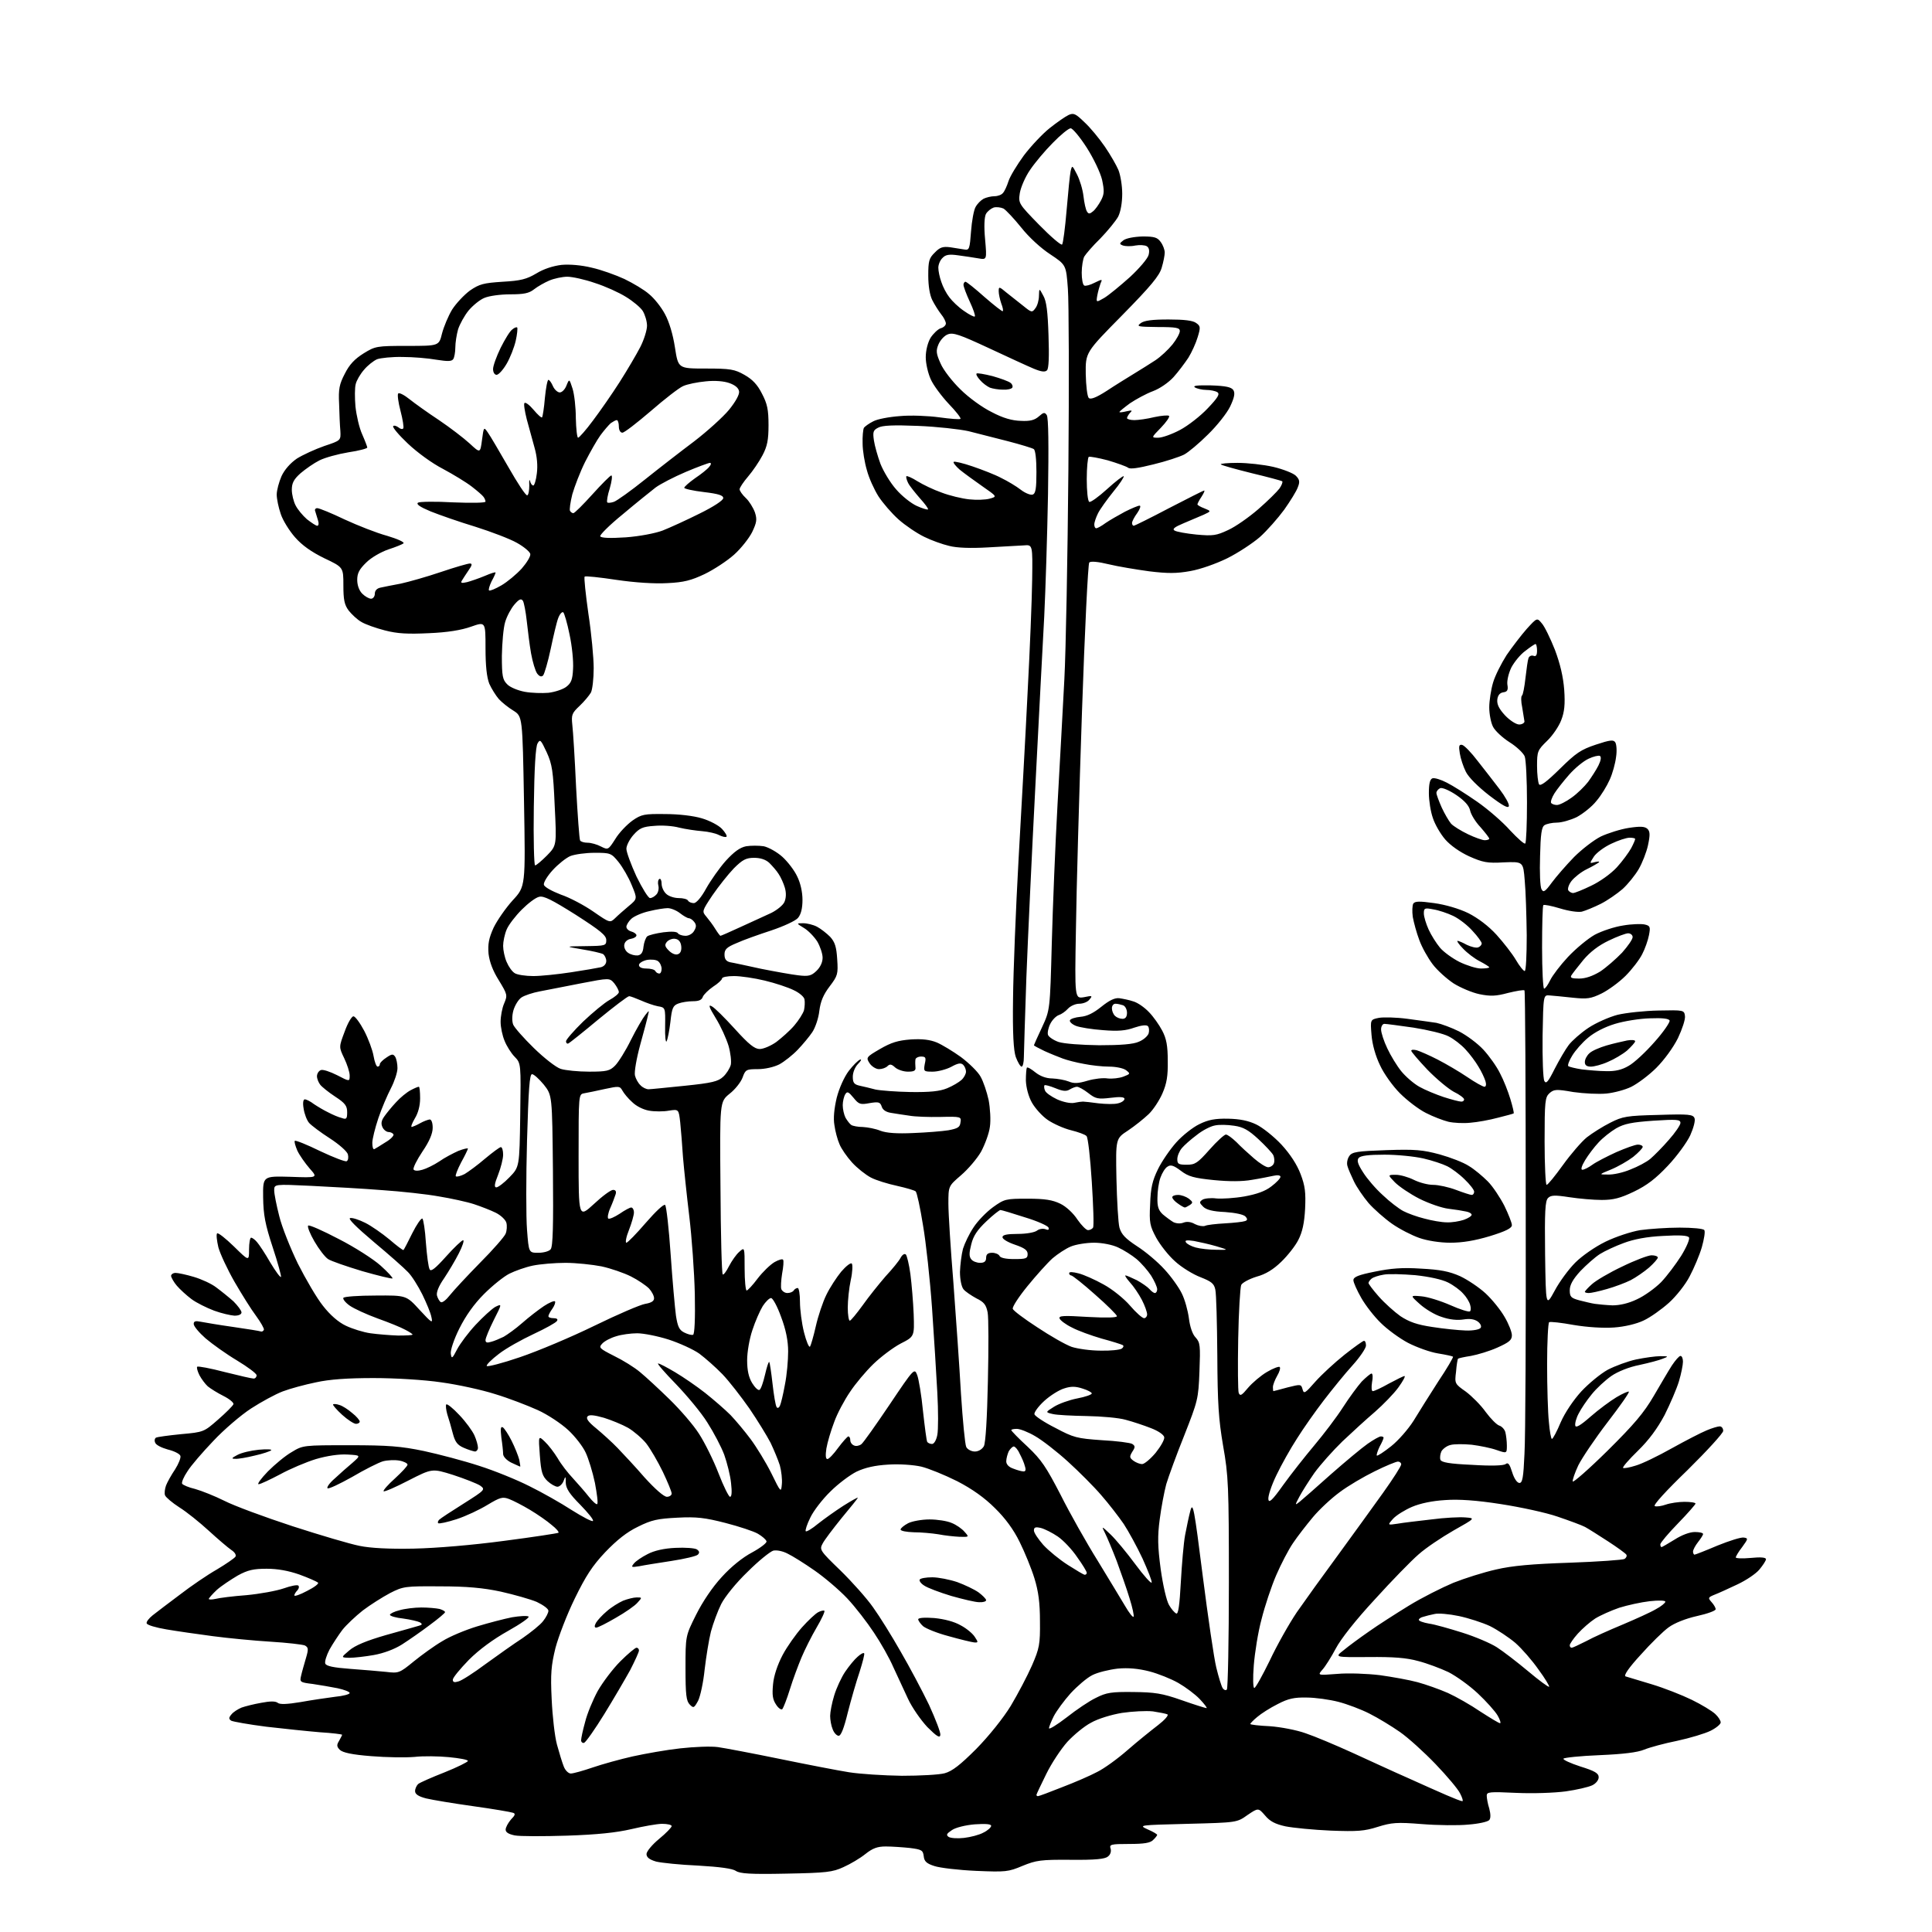 <?xml version="1.0" encoding="UTF-8" standalone="no"?>
<svg 
  version="1.1" 
  xmlns="http://www.w3.org/2000/svg" 
  xmlns:xlink="http://www.w3.org/1999/xlink" 
  xmlns:svg="http://www.w3.org/2000/svg"
  xmlns:rdf="http://www.w3.org/1999/02/22-rdf-syntax-ns#"
  xmlns:cc="http://creativecommons.org/ns#"
  xmlns:dc="http://purl.org/dc/elements/1.1/"
  viewBox="0 0 768 768"
  width="768"
  height="768"
>
<style>svg {background-color: white; }</style>"
<path stroke="none" fill="black" fill-rule="evenodd" d="M312.5,744.8C298.2,745.1 294.1,744.8 292.5,743.7C291.2,742.8 286.2,742.1 277.5,741.6C270.4,741.3 262.8,740.5 260.8,740.0C258.1,739.2 257.0,738.3 257.0,737.0C257.0,736.0 259.2,733.3 262.0,731.0C264.8,728.7 267.0,726.4 267.0,725.9C267.0,725.4 265.3,725.0 263.2,725.0C261.2,725.0 255.7,726.0 251.0,727.1C245.0,728.5 237.4,729.3 225.4,729.7C215.9,730.0 206.6,730.0 204.6,729.6C202.2,729.1 201.0,728.4 201.0,727.3C201.0,726.4 202.0,724.6 203.1,723.3C204.8,721.6 205.0,720.9 203.9,720.6C203.1,720.3 196.1,719.1 188.2,718.0C180.3,716.9 171.9,715.5 169.4,714.9C166.3,714.1 165.0,713.2 165.0,712.0C165.0,711.0 165.6,709.8 166.2,709.2C166.9,708.6 171.7,706.5 176.8,704.5C181.8,702.5 186.0,700.4 186.0,700.0C186.0,699.5 182.6,698.9 178.5,698.5C174.4,698.1 168.2,698.0 164.8,698.4C161.3,698.7 153.6,698.6 147.6,698.1C139.9,697.5 136.3,696.7 135.1,695.6C133.8,694.3 133.8,693.6 134.8,692.0C135.4,690.9 136.0,689.8 136.0,689.6C136.0,689.4 132.1,688.9 127.2,688.6C122.4,688.2 112.8,687.2 105.9,686.4C98.9,685.5 92.7,684.4 91.9,684.0C90.9,683.3 90.9,682.8 92.0,681.5C92.8,680.5 94.6,679.4 96.0,678.8C97.4,678.3 100.9,677.4 103.8,676.9C107.4,676.2 109.5,676.2 110.4,676.9C111.2,677.6 114.1,677.5 119.5,676.6C123.9,675.8 130.1,674.9 133.2,674.5C136.4,674.2 139.0,673.5 139.0,673.0C139.0,672.5 136.9,671.7 134.2,671.1C131.6,670.6 127.1,669.8 124.3,669.4C119.2,668.8 119.1,668.6 119.7,666.1C120.0,664.7 120.9,661.6 121.6,659.2C122.7,655.5 122.6,654.9 121.2,654.1C120.2,653.7 114.1,653.0 107.6,652.6C101.0,652.2 90.6,651.2 84.6,650.4C78.5,649.6 70.2,648.4 66.1,647.7C62.0,647.0 58.5,646.0 58.3,645.3C58.1,644.7 59.2,643.3 60.7,642.1C62.2,640.9 67.1,637.2 71.5,633.9C75.9,630.5 82.5,626.0 86.2,623.9C89.9,621.7 93.2,619.4 93.6,618.8C94.0,618.1 93.3,617.0 91.9,616.1C90.6,615.2 86.6,611.8 83.0,608.5C79.4,605.2 74.2,601.0 71.3,599.2C68.5,597.4 65.9,595.2 65.6,594.4C65.3,593.6 65.5,591.9 66.0,590.5C66.5,589.2 68.1,586.3 69.6,584.1C71.0,581.9 72.0,579.4 71.7,578.7C71.4,577.9 69.2,576.8 66.7,576.2C64.2,575.5 62.0,574.4 61.7,573.5C61.3,572.7 61.5,571.8 62.0,571.5C62.5,571.2 67.0,570.6 72.0,570.1C81.0,569.3 81.1,569.2 86.7,564.3C89.8,561.6 92.5,558.9 92.8,558.2C93.0,557.6 91.2,556.1 88.8,554.9C86.4,553.7 83.7,552.0 82.6,551.1C81.6,550.2 80.1,548.2 79.3,546.7C78.5,545.1 78.1,543.6 78.4,543.3C78.7,543.0 83.6,543.9 89.3,545.4C94.9,546.8 100.1,548.0 100.8,548.0C101.5,548.0 102.0,547.4 102.0,546.7C102.0,546.0 98.5,543.4 94.2,540.8C90.0,538.3 84.4,534.3 81.7,532.0C79.1,529.7 77.0,527.2 77.0,526.3C77.0,525.2 77.7,525.0 79.7,525.4C81.3,525.7 87.1,526.7 92.8,527.5C98.4,528.3 103.3,529.1 103.8,529.3C104.2,529.4 104.7,529.1 104.9,528.6C105.1,528.2 103.7,525.7 101.8,523.1C99.9,520.6 96.1,514.5 93.2,509.5C90.4,504.6 87.5,498.4 86.8,495.8C86.2,493.2 85.9,490.7 86.3,490.3C86.7,489.9 89.7,492.3 93.0,495.5C99.0,501.4 99.0,501.4 99.0,496.7C99.0,494.1 99.4,492.0 99.8,492.0C100.3,492.0 101.4,492.8 102.2,493.8C103.0,494.7 105.4,498.3 107.4,501.8C109.5,505.3 111.4,507.9 111.7,507.6C111.9,507.4 110.5,502.1 108.4,495.8C105.4,486.7 104.7,482.9 104.6,476.0C104.5,467.5 104.5,467.5 115.4,467.8C126.4,468.2 126.4,468.2 123.1,464.5C121.3,462.4 119.1,459.3 118.2,457.4C117.4,455.5 116.9,453.8 117.2,453.5C117.5,453.2 122.0,455.0 127.3,457.6C132.6,460.1 137.3,461.9 137.8,461.6C138.4,461.3 138.6,460.1 138.3,458.9C138.0,457.7 134.8,454.9 131.1,452.5C127.5,450.2 123.8,447.4 122.9,446.4C122.0,445.4 121.0,442.8 120.7,440.7C120.3,438.5 120.5,437.0 121.2,437.0C121.7,437.0 123.4,437.8 124.8,438.9C126.3,439.9 128.8,441.4 130.5,442.2C132.2,443.1 134.5,444.1 135.8,444.4C137.7,445.1 138.0,444.8 138.0,442.1C138.0,439.6 137.2,438.5 133.2,435.9C130.6,434.2 127.9,432.0 127.3,431.2C126.6,430.3 126.0,428.8 126.0,427.8C126.0,426.8 126.7,425.7 127.5,425.4C128.3,425.0 131.2,426.0 134.0,427.4C139.0,430.0 139.0,430.0 139.0,427.5C139.0,426.2 138.0,423.1 136.8,420.6C134.7,416.2 134.7,416.2 137.0,410.1C138.2,406.7 139.8,404.0 140.5,404.0C141.2,404.0 143.1,406.6 144.8,409.8C146.4,412.9 148.1,417.4 148.5,419.8C148.9,422.1 149.6,424.0 150.1,424.0C150.6,424.0 151.0,423.6 151.0,423.0C151.0,422.5 152.2,421.3 153.6,420.4C155.8,418.9 156.3,418.9 157.1,420.1C157.6,420.9 158.0,422.9 158.0,424.6C158.0,426.3 156.8,429.9 155.4,432.6C154.0,435.3 151.7,440.6 150.4,444.5C149.1,448.4 148.0,452.8 148.0,454.3C148.0,455.9 148.3,457.0 148.8,456.8C149.2,456.6 151.2,455.4 153.2,454.1C155.3,452.9 156.7,451.4 156.4,450.9C156.1,450.4 155.2,450.0 154.5,450.0C153.7,450.0 152.6,449.2 152.1,448.2C151.4,446.8 151.5,445.6 152.7,443.9C153.6,442.6 155.7,440.0 157.4,438.2C159.1,436.3 161.7,434.2 163.2,433.4C164.7,432.6 166.1,432.0 166.5,432.0C166.8,432.0 167.0,434.1 167.0,436.6C167.0,439.6 166.2,442.5 164.9,444.6C163.8,446.5 163.2,448.0 163.7,448.0C164.1,447.9 165.6,447.3 167.0,446.5C168.4,445.7 170.1,445.1 170.8,445.0C171.5,445.0 172.0,446.3 172.0,448.3C172.0,450.6 170.7,453.7 167.9,457.8C165.7,461.1 164.1,464.3 164.4,464.9C164.8,465.5 166.2,465.5 167.9,465.0C169.4,464.6 172.5,463.1 174.6,461.7C176.7,460.2 180.2,458.4 182.2,457.5C184.3,456.7 186.0,456.3 186.0,456.6C186.0,456.9 184.8,459.4 183.3,462.1C181.9,464.8 180.9,467.3 181.2,467.6C181.6,467.9 183.1,467.5 184.7,466.7C186.2,465.8 189.9,463.1 192.8,460.6C195.8,458.1 198.6,456.0 199.1,456.0C199.6,456.0 200.0,457.3 200.0,459.0C200.0,460.6 199.1,464.2 198.0,467.0C196.5,470.7 196.4,472.0 197.3,472.0C198.0,472.0 200.4,470.2 202.5,468.0C206.5,463.9 206.5,463.9 206.8,443.3C207.1,422.7 207.1,422.7 204.6,420.1C203.2,418.7 201.4,415.8 200.6,413.8C199.7,411.7 199.0,408.3 199.0,406.2C199.0,404.0 199.6,400.7 200.4,398.9C201.8,395.6 201.7,395.3 198.3,389.7C195.9,385.9 194.6,382.4 194.2,379.1C193.9,375.3 194.3,373.0 196.2,368.8C197.6,365.9 201.0,361.0 203.8,357.9C208.9,352.4 208.9,352.4 208.3,318.6C207.7,284.8 207.7,284.8 204.1,282.5C202.1,281.3 199.5,279.2 198.3,277.9C197.1,276.5 195.4,273.8 194.5,271.8C193.5,269.2 193.0,264.8 193.0,257.6C193.0,247.1 193.0,247.1 187.3,249.1C183.4,250.5 177.8,251.4 170.5,251.7C162.1,252.1 158.0,251.9 153.0,250.6C149.5,249.7 145.2,248.2 143.6,247.2C142.0,246.3 139.8,244.2 138.6,242.7C136.9,240.4 136.5,238.4 136.5,232.7C136.5,225.5 136.5,225.5 128.9,221.9C123.8,219.4 120.1,216.8 117.3,213.6C115.0,211.0 112.4,206.8 111.6,204.3C110.7,201.7 110.0,198.3 110.0,196.6C110.0,194.9 110.9,191.6 111.9,189.3C113.1,186.7 115.4,184.1 118.0,182.3C120.4,180.8 125.2,178.6 128.9,177.3C135.5,175.1 135.5,175.1 135.3,171.3C135.1,169.2 134.9,164.3 134.8,160.5C134.5,154.6 134.9,152.7 137.1,148.5C138.9,144.9 141.0,142.7 144.5,140.5C149.2,137.6 149.7,137.5 161.9,137.5C174.5,137.5 174.5,137.5 175.7,132.6C176.4,129.9 178.2,125.6 179.7,123.1C181.3,120.6 184.5,117.2 186.8,115.5C190.6,112.9 192.2,112.5 199.8,112.0C207.0,111.6 209.3,111.0 213.2,108.7C216.1,106.9 219.9,105.7 223.2,105.3C226.4,105.0 231.2,105.4 235.2,106.4C238.9,107.2 244.7,109.3 248.2,110.9C251.7,112.6 256.1,115.2 258.0,116.9C260.0,118.5 262.8,122.0 264.3,124.8C266.0,127.9 267.5,132.9 268.3,138.1C269.6,146.5 269.6,146.5 280.5,146.5C290.4,146.5 292.0,146.8 295.9,149.0C299.1,150.8 301.1,152.9 302.9,156.5C305.0,160.5 305.5,162.8 305.5,169.0C305.5,174.9 305.0,177.4 303.1,181.0C301.8,183.5 299.2,187.3 297.4,189.4C295.5,191.6 294.0,193.9 294.0,194.5C294.0,195.1 295.1,196.7 296.5,198.0C297.8,199.2 299.4,201.8 300.1,203.7C301.0,206.5 300.8,207.7 299.0,211.5C297.8,213.9 294.6,218.0 291.8,220.5C289.0,223.0 283.8,226.4 280.1,228.2C274.8,230.7 271.9,231.5 265.3,231.8C260.3,232.1 252.4,231.6 245.0,230.5C238.4,229.5 232.7,228.9 232.4,229.2C232.1,229.6 232.8,236.2 233.9,244.0C235.1,251.8 236.0,261.5 236.0,265.6C236.0,269.8 235.5,274.1 234.9,275.3C234.2,276.5 232.2,278.9 230.4,280.6C227.3,283.5 227.1,284.2 227.5,288.1C227.8,290.5 228.5,301.7 229.0,312.8C229.6,324.0 230.3,333.6 230.6,334.1C230.9,334.6 232.2,335.0 233.6,335.0C235.0,335.0 237.4,335.7 238.9,336.5C241.7,337.9 241.8,337.9 244.6,333.5C246.1,331.0 249.2,327.8 251.4,326.2C255.0,323.7 256.1,323.5 264.4,323.6C269.8,323.6 275.7,324.3 279.0,325.3C282.1,326.2 285.7,328.1 287.0,329.5C288.3,330.9 289.1,332.3 288.8,332.6C288.4,332.9 287.2,332.6 285.9,332.0C284.7,331.3 281.6,330.6 279.1,330.4C276.6,330.2 272.5,329.6 270.0,329.0C267.5,328.3 263.1,328.0 260.1,328.3C255.5,328.6 254.2,329.2 251.8,331.9C250.3,333.6 249.0,336.1 249.0,337.4C249.0,338.7 250.8,343.6 253.0,348.4C255.3,353.1 257.7,357.0 258.4,357.0C259.2,357.0 260.3,356.3 261.0,355.5C261.7,354.7 262.0,353.1 261.7,352.0C261.4,350.9 261.6,349.7 262.1,349.4C262.6,349.1 263.0,350.0 263.0,351.3C263.0,352.6 263.8,354.4 264.8,355.3C265.8,356.3 268.1,357.0 269.8,357.0C271.5,357.0 273.2,357.4 273.5,358.0C273.8,358.6 274.9,359.0 275.8,359.0C276.8,359.0 278.8,356.7 280.7,353.2C282.5,350.0 286.0,345.0 288.5,342.2C291.8,338.6 294.1,336.9 296.6,336.4C298.5,336.1 301.6,336.1 303.6,336.4C305.5,336.8 308.9,338.7 311.0,340.6C313.1,342.5 315.8,346.0 316.9,348.4C318.2,351.0 319.0,354.6 319.0,357.7C319.0,361.1 318.4,363.5 317.2,364.9C316.3,366.0 311.6,368.2 306.5,369.9C301.6,371.5 295.4,373.7 292.8,374.9C288.9,376.5 288.0,377.4 288.0,379.4C288.0,381.2 288.6,382.1 290.2,382.5C291.5,382.7 297.0,383.9 302.5,385.1C308.0,386.2 314.7,387.4 317.3,387.7C321.4,388.2 322.5,387.9 324.5,386.0C326.1,384.5 327.0,382.5 327.0,380.7C327.0,379.1 326.0,376.2 324.9,374.3C323.7,372.4 321.3,369.9 319.6,368.9C316.5,367.0 316.5,367.0 319.3,367.0C320.8,367.0 323.3,367.6 324.8,368.4C326.3,369.2 328.6,371.0 330.0,372.4C331.9,374.5 332.5,376.4 332.8,381.3C333.2,387.2 333.0,387.9 329.8,392.1C327.3,395.4 326.2,398.0 325.7,401.8C325.4,404.7 324.1,408.5 322.9,410.3C321.7,412.1 319.1,415.2 317.1,417.3C315.1,419.4 311.8,422.0 309.8,423.1C307.6,424.2 304.1,425.0 301.2,425.0C296.7,425.0 296.3,425.2 295.2,428.3C294.5,430.2 292.2,433.1 290.0,434.8C286.1,438.0 286.1,438.0 286.4,472.0C286.5,490.7 286.9,506.3 287.3,506.6C287.6,506.9 288.7,505.5 289.8,503.3C290.9,501.2 292.7,498.6 293.9,497.6C296.0,495.7 296.0,495.7 296.0,504.3C296.0,509.1 296.4,513.0 296.8,513.0C297.2,513.0 299.2,510.9 301.2,508.2C303.2,505.6 306.2,502.7 307.9,501.7C309.5,500.8 311.1,500.3 311.3,500.8C311.6,501.2 311.4,503.7 310.9,506.3C310.5,508.9 310.3,511.7 310.6,512.5C311.0,513.3 312.0,514.0 313.0,514.0C314.1,514.0 315.2,513.5 315.5,513.0C315.8,512.5 316.5,512.0 317.1,512.0C317.6,512.0 318.0,514.5 318.0,517.5C318.0,520.6 318.7,526.0 319.6,529.6C320.5,533.2 321.6,535.8 322.0,535.3C322.3,534.9 323.4,531.2 324.3,527.2C325.2,523.2 327.1,517.5 328.5,514.7C329.9,511.8 332.6,507.7 334.4,505.5C336.3,503.3 338.2,501.8 338.6,502.3C339.0,502.7 338.9,505.7 338.2,508.8C337.5,512.0 337.0,517.0 337.0,519.8C337.0,522.7 337.4,525.0 337.8,525.0C338.2,525.0 340.5,522.2 342.9,518.9C345.3,515.5 349.4,510.4 352.0,507.4C354.7,504.5 357.4,501.2 358.0,500.0C358.7,498.7 359.6,498.2 360.1,498.7C360.5,499.1 361.4,502.7 361.9,506.5C362.4,510.4 363.0,517.5 363.2,522.4C363.5,531.3 363.5,531.3 358.0,534.1C355.0,535.7 350.2,539.3 347.2,542.2C344.2,545.1 340.0,550.1 337.9,553.3C335.7,556.5 332.8,561.9 331.6,565.3C330.3,568.7 328.9,573.4 328.5,575.8C328.1,578.5 328.2,580.0 328.9,580.0C329.5,580.0 331.4,578.0 333.2,575.5C335.0,573.1 336.8,571.1 337.2,571.0C337.7,571.0 338.0,571.7 338.0,572.5C338.0,573.4 338.7,574.3 339.5,574.6C340.3,575.0 341.6,574.7 342.4,574.1C343.2,573.5 348.2,566.4 353.6,558.4C363.4,543.8 363.5,543.8 364.6,546.6C365.2,548.2 366.3,554.6 366.9,560.9C367.6,567.2 368.3,572.7 368.6,573.2C368.9,573.6 369.7,574.0 370.5,574.0C371.3,574.0 372.2,572.5 372.6,570.4C373.0,568.4 373.0,560.8 372.6,553.6C372.2,546.4 371.3,531.3 370.5,520.0C369.7,508.7 368.1,493.9 366.9,487.0C365.8,480.1 364.5,474.1 364.0,473.6C363.6,473.2 360.2,472.2 356.6,471.4C352.9,470.6 348.3,469.2 346.2,468.1C344.1,467.0 340.7,464.3 338.7,462.1C336.7,459.9 334.4,456.6 333.7,454.8C332.9,453.0 332.0,449.6 331.7,447.3C331.2,444.5 331.6,440.7 332.6,436.4C333.6,432.5 335.6,428.1 337.4,425.7C339.1,423.5 341.1,421.5 341.9,421.2C342.6,421.0 342.3,421.7 341.1,422.9C339.9,424.1 339.0,426.3 339.0,428.0C339.0,430.4 339.5,431.1 341.8,431.6C343.3,431.9 346.1,432.6 348.0,433.1C349.9,433.5 356.2,434.0 362.0,434.1C369.8,434.2 373.6,433.8 376.5,432.6C378.7,431.7 381.2,430.2 382.2,429.3C383.2,428.4 384.0,426.9 384.0,426.0C384.0,425.1 383.5,423.9 382.9,423.3C382.0,422.4 380.8,422.6 378.1,424.1C376.2,425.1 372.8,426.0 370.8,426.0C367.2,426.0 367.1,425.9 367.6,423.0C368.2,420.4 368.0,420.0 366.1,420.0C365.0,420.0 363.9,420.6 363.9,421.2C363.8,421.9 363.8,423.3 363.9,424.2C364.1,425.6 363.4,426.0 360.9,426.0C359.1,426.0 356.8,425.2 355.8,424.3C354.4,423.0 353.7,422.9 352.8,423.8C352.1,424.5 350.6,425.0 349.4,425.0C348.2,425.0 346.5,423.9 345.7,422.7C344.2,420.4 344.3,420.2 349.8,417.0C354.3,414.4 356.9,413.6 362.0,413.2C366.6,412.9 369.7,413.3 372.4,414.4C374.5,415.3 378.8,417.9 382.0,420.2C385.2,422.6 388.8,426.1 389.8,428.0C390.9,429.9 392.3,434.1 393.0,437.3C393.6,440.5 393.9,445.3 393.5,447.9C393.2,450.5 391.5,455.0 390.0,457.8C388.4,460.6 384.8,464.8 382.0,467.2C377.0,471.5 377.0,471.5 377.0,478.5C377.0,482.4 377.9,496.6 379.0,510.0C380.0,523.5 381.4,543.3 382.0,554.0C382.7,564.7 383.6,574.2 384.1,575.2C384.6,576.2 386.2,577.0 387.5,577.0C389.0,577.0 390.4,576.1 391.1,574.9C391.8,573.6 392.4,563.7 392.7,549.1C393.0,536.0 393.0,523.7 392.6,521.7C392.0,518.7 391.2,517.6 388.1,516.1C386.1,515.0 383.7,513.4 383.0,512.5C382.2,511.5 381.6,508.6 381.6,505.6C381.7,502.8 382.2,498.7 382.8,496.4C383.5,494.2 385.3,490.4 387.0,487.9C388.6,485.4 392.1,481.8 394.7,479.9C399.3,476.6 399.8,476.5 408.5,476.5C415.4,476.5 418.4,477.0 421.5,478.5C423.8,479.6 426.7,482.3 428.3,484.8C429.9,487.1 431.8,489.0 432.5,489.0C433.3,489.0 434.2,488.5 434.5,488.0C434.9,487.4 434.6,479.2 434.0,469.7C433.4,460.3 432.5,452.1 431.9,451.6C431.4,451.0 428.6,450.0 425.8,449.3C422.9,448.6 418.7,446.7 416.5,445.2C414.3,443.7 411.5,440.6 410.2,438.3C408.8,435.8 407.9,432.3 407.8,429.5C407.8,427.0 408.0,424.7 408.2,424.4C408.5,424.1 410.0,425.0 411.6,426.3C413.5,427.8 415.9,428.7 418.3,428.7C420.4,428.8 423.3,429.3 424.8,429.9C426.9,430.8 428.6,430.7 432.3,429.6C435.0,428.8 438.6,428.4 440.3,428.7C442.1,428.9 444.9,428.6 446.5,428.0C449.4,426.9 449.4,426.8 447.6,425.4C446.5,424.6 443.5,424.0 440.9,424.0C438.2,424.0 433.7,423.5 430.8,422.9C427.9,422.4 424.1,421.4 422.5,420.8C420.9,420.2 417.6,418.9 415.2,417.8C412.9,416.7 411.0,415.7 411.0,415.5C411.0,415.4 412.4,412.2 414.2,408.4C417.4,401.5 417.4,401.5 418.1,375.0C418.5,360.4 419.5,335.4 420.4,319.5C421.3,303.6 422.5,281.3 423.1,270.0C423.7,258.7 424.4,221.3 424.7,186.9C425.0,152.4 424.9,120.0 424.5,114.8C423.8,105.3 423.8,105.3 417.5,101.1C413.8,98.7 409.0,94.3 406.0,90.5C403.1,86.9 399.9,83.5 398.9,82.9C397.8,82.4 396.0,82.2 395.0,82.5C393.9,82.9 392.5,84.0 391.9,85.1C391.3,86.4 391.1,90.0 391.6,95.2C392.3,103.3 392.3,103.3 388.9,102.7C387.0,102.4 383.4,101.8 380.9,101.5C377.4,101.0 375.9,101.2 374.7,102.5C373.7,103.4 373.0,105.2 373.0,106.4C373.0,107.7 373.5,110.2 374.2,112.1C374.8,114.0 376.2,116.7 377.4,118.2C378.5,119.7 381.1,122.2 383.2,123.6C385.3,125.1 387.3,126.1 387.5,125.8C387.8,125.5 386.9,122.9 385.5,119.9C384.1,116.9 383.0,113.9 383.0,113.2C383.0,112.6 383.4,112.0 383.8,112.0C384.2,112.0 387.6,114.7 391.4,118.1C395.2,121.4 398.4,123.9 398.6,123.7C398.9,123.5 398.6,122.1 398.0,120.6C397.5,119.1 397.0,116.9 397.0,115.8C397.0,113.8 397.2,113.9 400.2,116.4C402.0,117.8 405.0,120.2 406.9,121.7C410.1,124.3 410.3,124.3 411.6,122.5C412.4,121.5 413.0,119.2 413.0,117.6C413.1,114.5 413.1,114.5 414.7,117.5C416.0,119.7 416.5,123.9 416.8,133.3C417.1,141.8 416.9,146.5 416.2,147.2C415.4,148.0 413.9,147.8 410.8,146.5C408.4,145.5 400.4,141.8 392.9,138.3C381.5,133.0 378.9,132.1 376.8,132.9C375.4,133.4 373.8,135.2 373.1,136.8C372.0,139.4 372.1,140.5 373.9,144.5C375.0,147.1 378.6,151.7 381.8,154.8C385.0,158.0 390.5,162.0 394.2,163.8C398.7,166.2 402.3,167.2 405.8,167.3C409.5,167.5 411.3,167.0 413.0,165.5C414.8,163.9 415.3,163.8 416.1,165.0C416.8,166.0 416.9,177.2 416.6,196.5C416.3,213.0 415.6,234.8 415.1,245.0C414.5,255.2 413.0,285.3 411.6,312.0C410.2,338.7 408.6,373.1 408.0,388.5C407.5,403.9 407.0,418.2 407.0,420.2C407.0,422.3 406.6,424.0 406.1,424.0C405.6,424.0 404.6,422.3 403.8,420.2C402.9,417.6 402.5,411.0 402.7,397.0C402.8,386.3 403.8,361.3 404.9,341.5C406.0,321.7 407.7,291.8 408.5,275.0C409.4,258.2 410.2,238.2 410.3,230.5C410.5,216.5 410.5,216.5 407.0,216.8C405.1,216.9 398.6,217.3 392.7,217.6C385.8,218.0 380.3,217.8 377.3,217.0C374.7,216.4 370.2,214.8 367.4,213.4C364.5,212.0 359.9,208.9 357.2,206.5C354.4,204.0 350.9,199.9 349.2,197.3C347.5,194.6 345.4,190.0 344.6,186.9C343.7,183.9 342.9,179.1 342.9,176.3C342.8,173.5 343.1,170.7 343.4,170.1C343.8,169.5 345.5,168.3 347.1,167.5C348.7,166.6 353.5,165.7 357.8,165.4C362.0,165.0 369.1,165.3 373.4,165.9C377.8,166.5 381.5,166.8 381.8,166.5C382.1,166.2 380.0,163.5 377.1,160.5C374.3,157.5 371.0,153.1 370.0,150.8C368.9,148.4 368.0,144.5 368.0,142.0C368.0,139.3 368.8,136.2 369.9,134.3C371.0,132.6 372.8,130.9 373.9,130.5C375.1,130.2 376.0,129.3 376.0,128.6C376.0,127.9 375.2,126.2 374.1,124.9C373.1,123.6 371.5,121.1 370.6,119.3C369.6,117.3 369.0,113.7 369.0,109.5C369.0,103.8 369.3,102.6 371.6,100.4C373.6,98.3 374.8,97.9 377.8,98.3C379.8,98.6 382.4,99.0 383.5,99.2C385.3,99.5 385.5,98.8 386.0,92.0C386.3,87.9 387.1,83.5 387.8,82.3C388.5,81.0 389.9,79.6 391.0,79.0C392.0,78.5 394.0,78.0 395.3,78.0C396.7,78.0 398.2,77.4 398.7,76.7C399.3,76.1 400.3,73.9 400.9,72.0C401.5,70.1 404.3,65.5 407.0,61.8C409.8,58.1 414.4,53.2 417.3,50.9C420.2,48.6 423.5,46.3 424.8,45.7C426.8,44.8 427.6,45.2 431.1,48.6C433.4,50.7 437.0,55.1 439.2,58.3C441.4,61.5 443.8,65.7 444.6,67.6C445.4,69.6 446.1,73.8 446.1,77.0C446.1,80.5 445.5,84.1 444.5,86.1C443.5,87.9 440.3,91.8 437.4,94.8C434.4,97.7 431.6,101.0 431.0,102.0C430.5,103.0 430.0,105.9 430.0,108.4C430.0,110.9 430.4,113.2 431.0,113.5C431.5,113.8 433.4,113.3 435.1,112.4C438.2,110.9 438.3,110.9 437.5,112.6C437.1,113.7 436.5,115.8 436.2,117.4C435.7,120.3 435.7,120.3 439.0,118.4C440.8,117.3 445.3,113.6 449.1,110.2C452.9,106.7 456.3,102.7 456.6,101.3C457.0,99.7 456.8,98.5 455.9,97.9C455.1,97.4 453.0,97.3 451.3,97.6C449.5,98.0 447.3,97.9 446.4,97.6C444.9,97.0 444.9,96.8 446.6,95.5C447.7,94.7 450.8,94.1 454.2,94.0C459.0,94.0 460.1,94.4 461.4,96.2C462.3,97.4 463.0,99.3 463.0,100.4C463.0,101.4 462.5,104.1 461.8,106.4C460.9,109.6 457.5,113.7 446.1,125.3C431.5,140.1 431.5,140.1 431.6,148.7C431.7,153.3 432.2,157.6 432.8,158.2C433.5,158.9 435.7,158.1 439.9,155.4C443.2,153.2 448.1,150.2 450.7,148.6C453.3,147.0 457.2,144.6 459.3,143.2C461.4,141.8 464.4,139.0 466.1,136.9C467.7,134.9 469.0,132.5 469.0,131.6C469.0,130.3 467.6,130.0 460.2,130.0C452.3,129.9 451.7,129.8 453.4,128.5C454.8,127.4 458.0,127.0 464.5,127.0C470.7,127.0 474.2,127.4 475.5,128.4C477.2,129.6 477.3,130.1 476.1,134.0C475.4,136.4 473.7,140.1 472.4,142.2C471.0,144.3 468.4,147.8 466.5,149.9C464.5,152.1 461.0,154.5 458.3,155.5C455.6,156.5 451.6,158.7 449.2,160.3C446.9,162.0 445.0,163.5 445.0,163.8C445.0,164.0 446.2,163.9 447.8,163.5C450.0,163.0 450.3,163.1 449.2,164.1C448.6,164.8 448.0,165.8 448.0,166.2C448.0,166.6 449.3,167.0 450.9,167.0C452.5,167.0 456.1,166.5 458.9,165.8C461.7,165.2 464.3,165.0 464.7,165.3C465.1,165.7 463.6,167.8 461.5,170.0C457.6,174.0 457.6,174.0 460.4,174.0C462.0,174.0 465.9,172.6 469.1,170.9C472.3,169.2 477.3,165.3 480.1,162.3C484.2,158.0 485.0,156.6 483.9,155.9C483.1,155.4 481.1,155.0 479.5,155.0C477.9,155.0 475.8,154.5 475.0,154.0C474.0,153.3 475.9,153.1 481.4,153.2C487.4,153.4 489.5,153.9 490.3,155.1C491.0,156.3 490.7,158.0 489.0,161.6C487.7,164.3 483.7,169.3 480.2,172.7C476.7,176.2 472.4,179.8 470.7,180.7C468.9,181.6 463.5,183.4 458.5,184.6C452.5,186.1 449.2,186.6 448.4,185.9C447.7,185.4 444.1,184.1 440.4,183.0C436.6,182.0 433.2,181.4 432.8,181.6C432.4,181.9 432.0,185.9 432.0,190.5C432.0,195.1 432.4,199.2 433.0,199.5C433.5,199.8 436.7,197.5 440.0,194.5C443.4,191.4 446.4,189.1 446.7,189.3C446.9,189.6 445.1,192.4 442.6,195.4C440.1,198.5 437.3,202.4 436.5,204.0C435.7,205.6 435.0,207.6 435.0,208.5C435.0,209.3 435.3,210.0 435.8,210.0C436.2,210.0 437.9,209.1 439.5,207.9C441.1,206.8 444.6,204.8 447.2,203.4C449.8,202.1 452.4,201.0 453.0,201.0C453.6,201.0 453.2,202.3 452.1,203.9C450.9,205.5 450.0,207.3 450.0,207.9C450.0,208.5 450.3,209.0 450.7,209.0C451.0,209.0 457.3,205.9 464.7,202.0C472.1,198.2 478.3,195.0 478.7,195.0C479.0,195.0 478.5,196.1 477.6,197.5C476.7,198.8 476.0,200.2 476.0,200.5C476.0,200.8 477.2,201.5 478.8,202.1C481.5,203.2 481.5,203.2 478.5,204.6C476.9,205.3 473.3,206.8 470.5,208.0C466.9,209.5 465.9,210.3 466.9,210.9C467.7,211.4 471.6,212.1 475.6,212.5C482.2,213.1 483.5,212.9 488.2,210.7C491.1,209.4 496.5,205.6 500.2,202.4C504.0,199.1 507.7,195.4 508.6,194.2C509.5,192.9 510.0,191.6 509.7,191.3C509.4,191.1 503.9,189.6 497.6,188.1C491.2,186.5 485.7,185.0 485.3,184.6C485.0,184.3 487.9,184.0 491.9,184.0C495.9,184.0 502.3,184.7 506.2,185.6C510.0,186.5 514.1,188.1 515.1,189.1C516.6,190.6 516.8,191.5 515.9,193.7C515.4,195.2 512.9,199.2 510.5,202.6C508.0,206.0 503.7,210.9 500.8,213.5C497.9,216.0 492.1,219.8 487.9,221.9C483.4,224.1 477.2,226.3 473.2,227.0C467.7,228.0 464.2,228.0 456.8,227.1C451.7,226.4 444.4,225.2 440.7,224.3C436.6,223.3 433.6,223.0 433.0,223.6C432.5,224.1 431.2,250.8 430.1,283.0C429.0,315.2 427.9,354.0 427.7,369.3C427.2,397.0 427.2,397.0 430.9,396.4C434.2,395.7 434.4,395.8 433.1,397.3C432.4,398.3 430.5,399.0 429.0,399.0C427.5,399.0 425.5,399.9 424.5,401.0C423.5,402.1 421.9,403.2 420.9,403.5C419.8,403.9 418.3,405.4 417.5,407.0C416.7,408.6 416.3,410.6 416.6,411.4C416.9,412.2 418.8,413.5 420.8,414.2C423.0,414.9 429.7,415.4 437.0,415.5C445.4,415.5 450.6,415.1 452.7,414.1C454.5,413.4 456.2,411.9 456.6,410.8C456.9,409.7 456.8,408.4 456.3,407.9C455.7,407.3 453.6,407.6 450.9,408.5C447.6,409.7 444.5,410.0 438.5,409.5C434.1,409.2 429.2,408.4 427.7,407.8C426.2,407.2 425.1,406.2 425.3,405.6C425.5,405.0 427.4,404.4 429.5,404.2C432.1,404.0 434.7,402.7 437.8,400.2C440.9,397.7 443.1,396.6 444.9,396.8C446.3,397.0 448.9,397.5 450.6,398.1C452.3,398.6 455.0,400.5 456.7,402.3C458.4,404.0 460.8,407.4 462.0,409.7C463.7,412.9 464.2,415.8 464.2,421.7C464.3,427.7 463.8,430.7 462.1,434.6C460.9,437.4 458.4,441.2 456.6,442.9C454.7,444.7 451.1,447.6 448.4,449.4C443.5,452.6 443.5,452.6 443.8,468.5C444.0,477.3 444.5,486.1 445.0,488.0C445.8,490.7 447.3,492.3 452.0,495.4C455.3,497.5 460.2,501.6 462.9,504.6C465.6,507.5 468.7,511.9 469.8,514.2C471.0,516.6 472.2,521.0 472.6,524.0C473.0,527.3 474.0,530.4 475.3,531.7C477.1,533.7 477.2,534.9 476.8,545.2C476.4,556.1 476.1,557.0 470.8,570.5C467.7,578.2 464.5,587.0 463.6,590.0C462.8,593.0 461.6,599.3 461.0,604.0C460.1,610.7 460.2,614.8 461.4,623.8C462.3,630.2 463.7,636.3 464.7,638.0C465.6,639.6 466.9,641.1 467.6,641.4C468.4,641.7 468.9,638.1 469.4,628.9C469.8,621.8 470.5,613.4 471.1,610.2C471.7,607.1 472.6,602.7 473.2,600.5C474.2,596.9 474.7,599.4 478.1,626.4C480.2,642.9 482.6,659.3 483.5,662.9C484.4,666.6 485.5,670.2 486.0,671.0C486.5,671.8 487.3,672.1 487.7,671.6C488.1,671.2 488.5,652.1 488.5,629.2C488.5,590.4 488.3,586.6 486.2,574.7C484.4,564.1 484.0,558.0 483.9,538.7C483.8,526.0 483.5,514.2 483.1,512.6C482.6,510.2 481.5,509.4 477.2,507.7C474.3,506.6 469.7,503.8 467.1,501.4C464.5,499.1 461.2,494.9 459.6,492.0C457.1,487.3 456.8,486.1 457.2,478.7C457.4,472.2 458.1,469.3 460.3,464.8C461.8,461.7 465.1,456.9 467.6,454.1C470.0,451.4 474.2,448.1 476.7,446.9C480.3,445.1 483.1,444.6 488.2,444.7C492.9,444.8 496.3,445.5 499.4,447.0C501.9,448.2 506.4,451.8 509.4,455.0C512.9,458.8 515.6,463.0 517.0,466.7C518.8,471.4 519.1,474.0 518.8,480.5C518.5,486.2 517.7,489.8 516.1,492.9C514.9,495.3 511.8,499.2 509.3,501.6C506.2,504.6 503.2,506.5 499.5,507.5C496.6,508.4 493.8,509.9 493.4,510.8C493.0,511.7 492.4,521.4 492.2,532.3C492.0,543.2 492.1,552.8 492.4,553.7C493.0,555.1 493.6,554.7 496.1,551.7C497.8,549.7 501.2,546.8 503.6,545.4C506.1,543.9 508.4,543.1 508.7,543.4C509.1,543.8 508.6,545.4 507.7,546.9C506.8,548.5 506.0,550.5 506.0,551.4C506.0,552.3 506.1,553.0 506.2,553.0C506.4,553.0 508.9,552.3 511.9,551.5C517.1,550.2 517.2,550.2 517.8,552.3C518.3,554.2 518.8,553.9 522.9,549.2C525.4,546.4 530.6,541.6 534.5,538.5C538.3,535.5 541.8,533.0 542.2,533.0C542.7,533.0 543.0,533.8 543.0,534.9C543.0,535.9 540.6,539.5 537.6,542.8C534.6,546.1 529.5,552.4 526.2,556.7C522.9,561.0 518.1,567.8 515.6,571.8C513.0,575.8 509.3,582.4 507.4,586.4C505.4,590.5 504.0,594.8 504.2,596.0C504.4,597.6 505.7,596.5 510.1,590.3C513.2,586.0 518.8,578.9 522.5,574.5C526.2,570.1 531.3,563.4 533.8,559.5C536.3,555.6 539.7,551.0 541.3,549.2C543.0,547.5 544.8,546.0 545.2,546.0C545.7,546.0 545.8,547.6 545.4,549.5C545.1,551.5 545.2,553.0 545.7,553.0C546.3,553.0 549.1,551.7 552.1,550.0C555.1,548.4 557.9,547.0 558.3,547.0C558.8,547.0 557.7,549.0 555.9,551.5C554.1,554.0 549.9,558.3 546.6,561.2C543.2,564.1 537.4,569.4 533.6,573.0C529.9,576.6 524.9,582.2 522.5,585.5C520.2,588.8 517.5,593.1 516.5,595.0C514.7,598.4 514.7,598.5 516.6,597.0C517.6,596.2 523.2,591.3 529.0,586.1C534.8,581.0 541.4,575.5 543.7,573.9C546.0,572.3 548.3,571.0 548.9,571.0C549.5,571.0 550.0,571.2 550.0,571.5C550.0,571.9 549.3,573.5 548.4,575.1C547.6,576.8 547.1,578.4 547.3,578.6C547.5,578.9 550.1,577.2 553.0,574.9C555.9,572.6 559.8,568.1 561.9,564.8C563.9,561.5 568.3,554.5 571.7,549.2C575.2,544.0 577.8,539.5 577.6,539.3C577.4,539.1 574.7,538.5 571.6,538.0C568.5,537.5 563.2,535.6 559.7,533.8C556.3,532.0 551.4,528.4 548.9,525.9C546.3,523.4 542.8,518.9 541.1,515.9C539.4,512.9 538.0,509.8 538.0,508.9C538.0,507.6 540.0,506.8 546.5,505.5C552.8,504.2 557.4,503.8 564.9,504.3C572.6,504.7 576.1,505.4 580.4,507.3C583.4,508.7 588.0,511.8 590.5,514.1C593.1,516.5 596.5,520.7 598.1,523.5C599.7,526.2 601.0,529.5 601.0,530.8C601.0,532.7 599.9,533.6 595.2,535.7C592.1,537.1 587.4,538.5 584.7,539.0C582.1,539.4 579.8,539.9 579.6,540.1C579.4,540.3 579.0,542.6 578.8,545.3C578.2,550.0 578.3,550.1 582.7,553.2C585.1,555.0 588.7,558.6 590.6,561.3C592.6,564.0 595.0,566.4 596.0,566.7C597.0,567.0 598.1,568.2 598.4,569.3C598.7,570.5 599.0,572.9 599.0,574.6C599.0,577.8 599.0,577.8 594.9,576.4C592.7,575.6 588.2,574.7 585.0,574.3C581.8,574.0 578.0,574.0 576.6,574.4C575.2,574.7 573.6,575.9 573.0,576.9C572.5,578.0 572.3,579.5 572.6,580.3C573.0,581.3 576.1,581.9 585.2,582.3C593.0,582.8 597.7,582.6 598.5,582.0C599.5,581.2 600.1,582.0 601.1,585.2C601.9,587.8 603.1,589.5 604.0,589.5C605.2,589.5 605.6,587.3 606.0,578.0C606.4,571.7 606.6,527.7 606.5,480.3C606.5,432.9 606.3,393.9 606.0,393.7C605.7,393.4 602.8,393.9 599.5,394.7C594.7,396.0 592.5,396.1 588.1,395.2C585.2,394.6 580.5,392.6 577.8,390.9C575.1,389.1 571.3,385.7 569.5,383.3C567.6,380.8 565.2,376.5 564.2,373.7C563.1,370.8 562.0,366.7 561.6,364.5C561.3,362.3 561.4,359.9 561.8,359.2C562.5,358.2 564.3,358.2 570.1,359.0C574.5,359.6 580.0,361.2 583.7,363.0C587.6,365.0 591.7,368.1 594.9,371.6C597.7,374.7 601.2,379.2 602.6,381.6C604.0,384.0 605.6,386.0 606.1,386.0C606.6,386.0 606.9,379.7 606.9,371.8C606.8,363.9 606.5,354.1 606.1,350.0C605.5,342.5 605.5,342.5 597.8,342.8C591.2,343.2 589.4,342.8 584.0,340.4C580.3,338.7 576.6,336.1 574.5,333.7C572.6,331.5 570.4,327.7 569.6,325.2C568.7,322.7 568.0,318.2 568.0,315.3C568.0,311.6 568.4,309.8 569.4,309.4C570.2,309.1 572.8,309.9 575.1,311.1C577.5,312.3 582.9,315.7 587.2,318.7C591.5,321.7 597.4,326.8 600.3,330.1C603.3,333.3 606.0,335.7 606.3,335.3C606.7,335.0 607.0,327.6 607.0,318.9C607.0,310.2 606.6,302.0 606.1,300.7C605.6,299.4 602.9,296.8 600.0,295.0C597.2,293.2 594.3,290.5 593.5,288.9C592.7,287.4 592.0,283.9 592.0,281.2C592.0,278.6 592.7,274.1 593.5,271.4C594.3,268.6 596.8,263.7 598.9,260.4C601.1,257.2 604.7,252.5 606.9,250.0C611.0,245.5 611.0,245.5 612.9,247.8C614.0,249.0 616.3,253.8 618.1,258.3C620.2,263.9 621.4,269.0 621.8,274.2C622.2,280.0 621.9,283.0 620.6,286.3C619.7,288.7 617.2,292.4 615.0,294.5C611.2,298.2 611.0,298.7 611.0,304.5C611.0,307.8 611.4,311.1 611.8,311.8C612.4,312.6 614.8,310.8 620.1,305.6C626.5,299.3 628.4,298.0 634.4,296.0C640.1,294.1 641.4,294.0 642.1,295.1C642.6,295.9 642.8,298.5 642.4,301.0C642.1,303.5 641.0,307.5 639.9,309.9C638.8,312.4 636.5,316.2 634.6,318.4C632.8,320.7 629.2,323.5 626.8,324.8C624.3,326.0 620.8,327.0 618.9,327.0C617.0,327.0 614.8,327.5 614.0,328.0C612.8,328.7 612.4,331.6 612.2,340.4C612.0,346.7 612.2,352.6 612.8,353.5C613.5,354.9 614.2,354.5 616.9,350.8C618.6,348.5 622.6,343.9 625.7,340.7C628.8,337.6 633.6,333.9 636.4,332.5C639.2,331.2 644.2,329.6 647.5,329.1C652.1,328.4 653.8,328.5 654.9,329.5C655.9,330.5 656.0,331.8 655.1,336.0C654.5,338.8 652.8,343.1 651.4,345.5C650.0,347.9 647.1,351.5 645.0,353.4C642.8,355.3 638.9,358.0 636.3,359.3C633.7,360.6 630.3,362.0 628.8,362.4C627.3,362.7 623.7,362.2 620.1,361.1C616.8,360.1 613.8,359.5 613.5,359.8C613.2,360.1 613.0,367.7 613.0,376.7C613.0,385.7 613.4,393.0 613.8,393.0C614.3,393.0 615.3,391.5 616.2,389.7C617.1,387.8 620.3,383.6 623.3,380.4C626.4,377.1 631.1,373.2 633.9,371.6C636.7,370.1 641.8,368.4 645.2,367.9C648.6,367.3 652.5,367.2 653.8,367.5C656.0,368.0 656.1,368.5 655.5,371.7C655.1,373.8 653.9,377.2 652.8,379.3C651.7,381.5 648.7,385.4 646.2,387.9C643.6,390.5 639.3,393.6 636.7,394.9C632.4,397.0 630.9,397.2 625.2,396.6C621.5,396.2 617.4,395.8 616.0,395.7C613.5,395.5 613.5,395.5 613.2,411.8C613.1,420.8 613.4,428.8 613.9,429.7C614.6,431.0 615.4,430.1 618.0,424.9C619.8,421.4 622.3,417.1 623.6,415.4C624.9,413.7 628.4,410.6 631.4,408.6C634.4,406.6 639.6,404.3 643.0,403.4C646.4,402.6 653.7,401.8 659.3,401.7C669.3,401.5 669.5,401.5 669.8,403.9C670.0,405.2 668.7,409.1 667.0,412.7C665.1,416.5 661.5,421.4 658.4,424.5C655.4,427.5 650.9,430.8 648.5,432.0C646.1,433.2 641.6,434.4 638.6,434.7C635.5,435.0 629.6,434.7 625.4,434.1C618.6,432.9 617.7,433.0 615.9,434.6C614.2,436.2 614.0,437.8 614.0,453.7C614.0,463.2 614.4,471.0 614.8,471.0C615.3,471.0 618.2,467.4 621.3,463.1C624.4,458.8 628.7,453.8 630.8,452.1C633.0,450.4 637.1,447.8 640.1,446.3C645.0,443.8 646.7,443.5 659.2,443.2C671.4,442.8 673.0,443.0 673.6,444.5C674.0,445.4 673.2,448.4 671.9,451.3C670.6,454.1 666.6,459.6 663.0,463.4C658.2,468.5 654.7,471.2 649.5,473.7C644.1,476.3 641.3,477.0 636.7,477.0C633.5,477.0 627.7,476.5 623.8,475.9C618.0,475.0 616.5,475.1 615.4,476.2C614.2,477.3 614.0,481.7 614.2,498.6C614.5,519.5 614.5,519.5 618.0,513.1C619.9,509.5 623.6,504.5 626.2,501.9C628.9,499.2 634.1,495.6 638.2,493.6C642.3,491.6 648.4,489.6 652.0,489.0C655.6,488.5 662.6,488.0 667.7,488.0C672.8,488.0 677.2,488.4 677.5,489.0C677.9,489.6 677.4,492.6 676.5,495.8C675.6,498.9 673.4,504.1 671.7,507.3C670.1,510.5 666.3,515.3 663.4,517.9C660.5,520.5 656.0,523.7 653.4,524.9C650.5,526.3 645.8,527.4 641.6,527.7C637.3,528.0 631.0,527.6 625.6,526.7C620.7,525.8 616.3,525.3 615.8,525.6C615.4,525.9 615.0,533.4 615.0,542.3C615.0,551.2 615.3,561.5 615.7,565.2C616.0,569.0 616.6,572.0 616.9,572.0C617.3,572.0 618.9,569.0 620.4,565.4C622.1,561.5 625.5,556.5 628.6,553.1C631.5,550.0 636.2,546.1 639.1,544.5C642.0,543.0 647.1,541.1 650.4,540.4C653.8,539.7 658.1,539.1 660.0,539.1C663.3,539.1 663.4,539.2 661.0,540.1C659.6,540.7 655.4,541.8 651.7,542.6C647.6,543.4 643.1,545.2 640.5,547.0C638.1,548.7 634.6,551.9 632.7,554.3C630.8,556.6 628.5,560.0 627.6,561.8C626.6,563.6 626.0,565.8 626.2,566.7C626.4,567.7 628.2,566.7 632.3,563.1C635.5,560.3 640.1,556.9 642.6,555.4C645.1,553.9 647.3,553.0 647.5,553.2C647.8,553.5 644.0,558.9 639.0,565.4C634.1,571.8 628.9,579.5 627.4,582.5C626.0,585.5 625.0,588.4 625.2,588.9C625.3,589.5 631.6,584.0 639.0,576.7C649.6,566.2 653.5,561.6 657.4,554.9C660.1,550.3 663.3,544.8 664.6,542.8C666.0,540.7 667.5,539.0 668.0,539.0C668.6,539.0 669.0,540.0 669.0,541.3C669.0,542.6 668.3,546.1 667.4,549.1C666.5,552.1 663.9,558.1 661.7,562.5C658.8,567.9 655.5,572.4 651.1,576.7C647.5,580.2 644.9,583.2 645.2,583.5C645.4,583.8 647.7,583.4 650.2,582.6C652.7,581.9 659.1,578.8 664.6,575.7C670.0,572.7 676.2,569.5 678.4,568.6C680.5,567.7 682.9,567.0 683.6,567.0C684.4,567.0 685.0,567.8 685.0,568.8C685.0,569.7 678.6,576.7 670.8,584.4C662.4,592.5 657.0,598.4 657.8,598.7C658.5,599.0 660.5,598.7 662.2,598.1C663.9,597.5 667.3,597.0 669.6,597.0C672.0,597.0 674.0,597.3 674.0,597.7C674.0,598.0 670.9,601.6 667.0,605.6C663.2,609.5 660.0,613.3 660.0,613.9C660.0,614.5 660.2,615.0 660.5,615.0C660.7,615.0 663.1,613.6 665.7,612.0C668.5,610.2 671.7,609.0 673.7,609.0C675.5,609.0 677.0,609.3 677.0,609.8C677.0,610.2 676.1,611.6 675.0,613.0C673.9,614.4 673.0,616.1 673.0,616.8C673.0,617.4 673.3,618.0 673.6,618.0C673.9,618.0 678.0,616.4 682.7,614.4C687.4,612.5 692.1,611.0 693.2,611.2C695.0,611.5 694.9,611.7 692.6,614.9C691.1,616.8 690.0,618.7 690.0,619.1C690.0,619.5 692.7,619.6 696.0,619.3C699.9,618.9 702.0,619.1 702.0,619.8C702.0,620.4 700.8,622.2 699.4,623.9C698.0,625.6 694.1,628.2 690.7,629.8C687.3,631.4 683.2,633.3 681.6,633.9C678.9,635.0 678.9,635.2 680.4,636.9C681.3,637.9 682.0,639.1 682.0,639.7C682.0,640.3 678.7,641.5 674.6,642.4C670.1,643.4 665.6,645.2 663.3,646.9C661.2,648.4 656.2,653.3 652.2,657.8C647.5,662.9 645.3,666.1 646.2,666.4C646.9,666.6 651.5,668.0 656.5,669.5C661.5,671.0 668.6,673.8 672.5,675.7C676.4,677.6 680.5,680.1 681.8,681.3C683.0,682.4 684.0,683.9 684.0,684.7C684.0,685.4 682.2,686.9 680.0,688.0C677.8,689.1 671.8,690.9 666.7,692.0C661.7,693.0 655.8,694.6 653.6,695.5C651.0,696.6 645.3,697.3 635.9,697.7C628.2,698.0 621.7,698.7 621.5,699.1C621.2,699.5 624.2,700.9 628.2,702.2C634.0,704.0 635.5,704.9 635.5,706.5C635.5,707.6 634.4,709.0 632.9,709.7C631.4,710.4 626.7,711.5 622.4,712.1C617.9,712.7 609.5,713.0 602.8,712.7C592.1,712.2 591.0,712.3 591.0,713.8C591.0,714.7 591.4,717.1 592.0,718.9C592.6,721.2 592.6,722.8 592.0,723.5C591.4,724.2 587.7,725.0 583.7,725.3C579.8,725.7 571.4,725.6 565.2,725.1C555.2,724.3 553.2,724.5 547.7,726.2C542.4,727.9 539.6,728.1 529.0,727.7C522.1,727.4 514.0,726.6 511.0,726.0C506.9,725.1 504.8,724.0 502.9,721.7C500.2,718.6 500.2,718.6 495.9,721.5C491.7,724.5 491.7,724.5 472.1,725.0C452.7,725.5 452.5,725.5 456.2,727.2C458.3,728.1 460.0,729.1 460.0,729.4C460.0,729.6 459.3,730.6 458.4,731.4C457.3,732.6 454.8,733.0 448.9,733.0C441.5,733.0 440.9,733.2 441.5,734.9C441.8,736.0 441.4,737.3 440.4,738.0C439.3,739.0 435.3,739.4 425.7,739.3C413.7,739.2 411.9,739.5 406.5,741.7C400.8,744.1 399.8,744.2 388.0,743.7C381.1,743.4 373.6,742.5 371.5,741.8C368.3,740.8 367.4,739.9 367.2,737.9C366.9,735.5 366.4,735.2 361.7,734.6C358.8,734.3 354.5,734.0 352.1,734.0C348.8,734.0 346.9,734.7 344.0,737.0C341.9,738.7 338.0,741.0 335.3,742.2C331.0,744.2 328.5,744.5 312.5,744.8zM383.2,730.6C385.8,730.3 389.3,729.4 390.9,728.5C392.6,727.7 394.0,726.4 394.0,725.8C394.0,725.1 391.9,724.9 387.5,725.2C383.8,725.5 379.8,726.5 378.4,727.5C376.3,728.9 376.0,729.4 377.1,730.2C377.9,730.7 380.6,730.9 383.2,730.6zM581.3,716.0C581.7,716.0 581.3,714.6 580.4,712.9C579.6,711.2 575.2,706.0 570.7,701.3C566.2,696.6 559.8,690.8 556.5,688.5C553.2,686.2 547.8,682.9 544.4,681.2C541.1,679.5 535.5,677.4 532.0,676.5C528.5,675.6 522.8,674.8 519.4,674.8C514.5,674.7 512.1,675.2 507.9,677.4C504.9,678.9 501.3,681.2 499.8,682.5C498.2,683.8 497.0,685.1 497.0,685.3C497.0,685.6 500.5,686.0 504.8,686.2C509.0,686.5 515.4,687.7 519.0,689.0C522.6,690.2 530.9,693.7 537.5,696.7C544.1,699.7 554.0,704.3 559.5,706.7C565.0,709.2 572.0,712.3 575.0,713.6C578.0,714.9 580.8,716.0 581.3,716.0zM412.6,714.0C413.0,714.0 417.3,712.4 422.3,710.4C427.3,708.5 433.5,705.8 436.1,704.4C438.8,703.1 444.2,699.2 448.2,695.7C452.2,692.2 457.7,687.8 460.3,685.8C462.9,683.8 464.6,681.9 464.1,681.5C463.5,681.2 460.9,680.7 458.3,680.3C455.6,680.0 450.1,680.3 446.0,680.9C441.8,681.6 436.5,683.2 433.7,684.8C431.0,686.2 426.8,689.7 424.3,692.4C421.8,695.2 418.0,700.9 415.9,705.2C413.8,709.5 412.0,713.2 412.0,713.5C412.0,713.8 412.3,714.0 412.6,714.0zM358.5,705.9C365.6,705.9 373.3,705.5 375.5,704.9C378.5,704.1 381.7,701.6 388.1,695.2C393.1,690.1 398.8,683.0 401.8,678.1C404.6,673.4 408.4,666.2 410.2,662.1C413.2,655.2 413.5,653.6 413.4,644.5C413.4,637.1 412.8,632.6 411.2,627.4C410.0,623.5 407.3,616.9 405.3,612.9C402.9,608.0 399.6,603.5 395.5,599.5C391.4,595.4 386.5,591.9 380.5,588.8C375.5,586.3 369.1,583.7 366.2,583.0C363.1,582.3 357.4,581.9 353.1,582.2C347.8,582.5 343.9,583.4 340.5,585.0C337.9,586.3 333.2,589.8 330.1,592.9C326.9,596.0 323.3,600.7 322.1,603.3C320.8,605.9 320.0,608.4 320.3,608.7C320.6,609.0 322.8,607.7 325.2,605.7C327.6,603.8 332.1,600.6 335.2,598.6C338.4,596.6 341.0,595.1 341.0,595.4C341.0,595.6 338.1,599.2 334.6,603.4C331.2,607.6 327.7,612.2 327.0,613.6C325.7,616.0 325.9,616.4 334.1,624.3C338.7,628.8 344.6,635.4 347.1,639.0C349.7,642.6 354.6,650.5 358.0,656.5C361.5,662.5 366.6,672.1 369.3,677.7C371.9,683.4 374.0,688.8 373.8,689.7C373.6,691.0 372.4,690.3 368.6,686.5C366.0,683.7 362.5,678.7 360.9,675.2C359.3,671.8 356.7,666.1 355.1,662.7C353.6,659.2 350.1,653.0 347.4,649.0C344.7,644.9 340.0,638.8 336.8,635.4C333.6,632.0 327.7,627.0 323.8,624.3C319.8,621.5 315.0,618.5 313.1,617.6C311.2,616.6 308.8,616.1 307.4,616.4C306.1,616.8 301.5,620.5 297.2,624.8C292.6,629.2 288.2,634.7 286.7,637.6C285.3,640.4 283.5,645.3 282.6,648.6C281.8,651.8 280.7,658.6 280.1,663.7C279.6,668.7 278.4,674.3 277.5,676.1C275.9,679.0 275.7,679.1 274.2,677.6C272.8,676.2 272.5,673.7 272.5,663.1C272.5,650.3 272.5,650.3 276.7,641.9C279.3,636.7 283.2,630.9 286.9,626.9C290.6,622.8 295.2,619.1 299.0,617.1C302.3,615.3 304.9,613.3 304.7,612.7C304.5,612.0 303.0,610.7 301.3,609.7C299.6,608.7 293.8,606.8 288.4,605.4C280.2,603.3 276.9,602.9 269.3,603.3C261.4,603.7 259.0,604.2 253.6,606.9C249.2,609.0 245.2,612.2 240.6,617.0C235.4,622.5 232.8,626.6 228.5,635.4C225.4,641.7 222.0,650.6 220.8,655.1C219.1,662.1 218.8,665.3 219.3,675.5C219.6,682.1 220.5,690.2 221.4,693.5C222.3,696.8 223.5,700.7 224.1,702.2C224.7,703.8 226.0,705.0 226.9,705.0C227.9,705.0 231.8,703.9 235.6,702.6C239.4,701.3 246.6,699.3 251.5,698.2C256.5,697.1 264.9,695.6 270.4,695.0C275.8,694.4 282.5,694.1 285.4,694.5C288.2,694.9 299.3,697.0 310.0,699.2C320.7,701.4 333.1,703.8 337.5,704.5C341.9,705.2 351.4,705.8 358.5,705.9zM232.2,692.8C231.6,693.0 231.0,692.5 231.0,691.8C231.0,691.0 231.7,687.7 232.6,684.5C233.4,681.2 235.7,675.7 237.6,672.2C239.6,668.7 243.6,663.4 246.6,660.4C249.6,657.4 252.5,655.0 253.0,655.0C253.6,655.0 254.0,655.5 254.0,656.1C254.0,656.7 252.4,660.2 250.5,663.9C248.5,667.5 243.9,675.4 240.2,681.4C236.5,687.4 232.9,692.5 232.2,692.8zM333.4,690.0C332.6,690.0 331.5,688.8 331.0,687.4C330.4,686.0 330.0,683.6 330.0,682.1C330.0,680.6 330.7,676.9 331.6,674.0C332.5,671.0 334.5,666.7 336.0,664.5C337.5,662.3 339.7,659.6 340.9,658.6C342.1,657.5 343.2,656.9 343.5,657.2C343.8,657.4 342.9,660.8 341.7,664.6C340.4,668.4 338.3,675.7 337.0,680.8C335.5,687.0 334.3,690.0 333.4,690.0zM424.0,682.7C427.8,679.7 433.1,676.1 435.7,674.9C439.8,672.8 441.9,672.5 450.5,672.6C459.0,672.7 461.9,673.1 469.6,675.8C474.7,677.6 479.2,679.0 479.6,679.0C480.0,679.0 478.8,677.4 476.9,675.4C475.1,673.5 471.2,670.6 468.4,669.0C465.6,667.4 460.4,665.3 456.9,664.4C452.6,663.3 448.5,662.9 444.3,663.3C440.9,663.7 436.3,664.8 434.2,665.9C432.0,667.0 428.2,670.3 425.6,673.1C423.0,676.0 420.0,680.1 418.9,682.2C417.9,684.2 417.0,686.4 417.0,687.0C417.0,687.6 420.1,685.7 424.0,682.7zM596.3,685.0C596.7,685.0 596.3,683.6 595.3,681.9C594.3,680.2 590.8,676.3 587.5,673.2C584.1,670.0 578.9,666.3 575.8,664.7C572.6,663.2 567.3,661.2 563.8,660.3C559.1,659.0 554.0,658.6 544.0,658.7C530.5,658.8 530.5,658.8 534.1,656.0C536.0,654.4 540.5,651.1 544.1,648.6C547.6,646.1 554.8,641.5 560.0,638.3C565.2,635.1 573.2,631.1 577.7,629.2C582.2,627.4 589.8,625.0 594.7,623.9C601.1,622.4 609.0,621.7 624.0,621.2C635.3,620.8 645.1,620.1 645.8,619.7C646.5,619.2 646.8,618.5 646.5,618.0C646.2,617.5 642.9,615.1 639.2,612.7C635.5,610.3 631.4,607.7 630.1,607.0C628.8,606.3 623.9,604.5 619.2,602.9C614.6,601.3 604.4,599.1 596.6,597.9C587.0,596.4 579.9,595.9 574.5,596.3C569.4,596.6 564.6,597.6 561.3,599.0C558.5,600.2 555.1,602.3 553.8,603.7C551.5,606.3 551.5,606.3 555.5,605.7C557.7,605.3 563.8,604.6 569.0,604.0C574.2,603.3 580.3,603.0 582.5,603.2C586.5,603.5 586.5,603.5 577.8,608.4C573.1,611.1 566.8,615.3 563.9,617.9C561.0,620.4 553.2,628.4 546.5,635.8C538.9,644.0 533.0,651.5 531.0,655.3C529.2,658.7 526.8,662.5 525.7,663.7C523.7,666.0 523.7,666.0 531.6,665.4C535.9,665.0 543.5,665.3 548.5,665.9C553.5,666.6 560.2,667.8 563.5,668.7C566.8,669.6 572.2,671.5 575.6,673.0C578.9,674.5 584.7,677.8 588.5,680.4C592.4,682.9 595.8,685.0 596.3,685.0zM311.0,679.4C310.5,679.8 309.4,679.0 308.5,677.6C307.1,675.5 306.9,673.7 307.3,669.5C307.6,666.1 309.1,661.7 311.1,657.9C312.9,654.5 316.4,649.6 318.8,646.9C321.2,644.2 324.1,641.5 325.2,640.9C326.3,640.3 327.4,640.1 327.7,640.3C328.0,640.6 326.6,643.6 324.6,647.0C322.6,650.4 319.9,655.8 318.6,658.9C317.3,662.0 315.2,667.6 314.0,671.5C312.8,675.4 311.4,678.9 311.0,679.4zM498.6,671.0C499.1,671.0 501.8,666.1 504.7,660.2C507.5,654.2 512.4,645.5 515.5,640.9C518.7,636.3 526.1,626.0 532.0,618.0C537.8,610.0 545.9,598.9 549.8,593.4C553.8,587.8 557.0,582.8 557.0,582.1C557.0,581.5 556.4,581.0 555.7,581.0C555.0,581.0 550.8,582.7 546.4,584.9C542.1,587.0 535.8,590.7 532.5,593.2C529.1,595.7 524.4,600.1 521.9,603.1C519.4,606.1 515.8,610.7 514.0,613.4C512.2,616.0 509.2,621.8 507.3,626.2C505.4,630.6 502.8,638.4 501.5,643.6C500.1,648.7 498.8,657.0 498.4,662.0C498.0,667.1 498.1,671.0 498.6,671.0zM615.8,670.5C616.0,670.3 614.2,667.2 611.6,663.7C609.1,660.1 605.0,655.4 602.4,653.1C599.8,650.9 595.3,647.9 592.3,646.4C589.3,645.0 583.7,643.2 579.9,642.4C576.1,641.6 571.7,641.2 570.2,641.6C568.7,641.9 566.7,642.4 565.8,642.7C564.8,642.9 564.0,643.5 564.0,643.9C564.0,644.4 565.8,645.0 568.0,645.4C570.3,645.7 576.2,647.4 581.3,649.0C586.4,650.6 592.5,653.2 595.0,654.8C597.5,656.4 603.1,660.7 607.4,664.3C611.8,668.0 615.6,670.8 615.8,670.5zM182.2,668.4C183.5,668.1 188.3,665.0 193.0,661.5C197.7,658.1 204.3,653.4 207.7,651.2C211.0,648.9 214.8,645.9 215.9,644.4C217.1,642.9 218.0,641.1 218.0,640.3C218.0,639.5 215.9,638.0 213.4,636.8C210.8,635.7 204.4,633.9 199.1,632.7C192.1,631.2 185.6,630.6 175.0,630.6C161.0,630.5 160.3,630.6 155.0,633.3C152.0,634.9 147.1,638.0 144.2,640.2C141.3,642.5 137.7,645.9 136.1,647.9C134.6,649.9 132.3,653.4 131.0,655.7C129.8,658.0 129.0,660.5 129.3,661.3C129.7,662.3 132.5,662.9 139.2,663.4C144.3,663.8 150.8,664.3 153.5,664.6C158.4,665.2 158.8,665.1 164.4,660.5C167.6,657.9 172.7,654.2 175.8,652.4C178.8,650.5 185.1,647.9 189.7,646.5C194.3,645.1 200.5,643.5 203.5,642.9C206.5,642.4 209.5,642.2 210.1,642.6C210.7,642.9 207.0,645.5 202.0,648.3C196.1,651.6 190.5,655.7 186.4,659.8C182.9,663.4 180.0,666.9 180.0,667.7C180.0,668.7 180.6,668.9 182.2,668.4zM138.9,659.0C135.5,658.9 135.5,658.9 138.8,656.1C141.1,654.1 145.7,652.2 153.3,650.0C159.5,648.3 165.3,646.6 166.4,646.3C167.9,645.9 168.0,645.6 166.9,644.9C166.1,644.5 163.2,643.8 160.3,643.4C157.4,643.1 155.0,642.4 155.0,641.9C155.0,641.5 156.7,640.6 158.8,640.1C160.8,639.5 164.8,639.0 167.5,639.0C170.2,639.0 173.5,639.3 174.8,639.6C176.0,640.0 177.0,640.5 176.9,640.9C176.9,641.2 174.2,643.5 170.8,646.0C167.5,648.5 162.6,651.9 159.8,653.7C156.8,655.6 152.5,657.2 148.6,657.9C145.2,658.5 140.8,659.0 138.9,659.0zM624.8,655.0C625.2,655.0 627.7,653.8 630.5,652.4C633.2,650.9 639.7,648.0 645.0,645.8C650.2,643.6 656.2,640.9 658.2,639.7C660.3,638.6 662.0,637.2 662.0,636.7C662.0,636.2 659.4,636.1 655.8,636.5C652.3,636.9 646.9,638.1 643.7,639.1C640.5,640.2 636.2,642.1 634.1,643.4C632.1,644.7 629.0,647.4 627.2,649.4C625.4,651.4 624.0,653.5 624.0,654.0C624.0,654.6 624.3,655.0 624.8,655.0zM387.3,652.9C386.3,652.8 381.7,651.7 377.1,650.4C372.5,649.2 367.9,647.3 366.9,646.4C365.9,645.5 365.0,644.2 365.0,643.7C365.0,643.1 367.5,642.9 371.4,643.2C375.4,643.6 379.3,644.6 381.9,646.1C384.2,647.3 386.7,649.4 387.5,650.7C388.9,652.8 388.9,653.0 387.3,652.9zM237.0,647.0C236.3,647.0 236.2,646.4 236.9,645.1C237.5,644.1 239.4,642.0 241.2,640.5C243.0,638.9 245.9,637.1 247.7,636.3C249.5,635.6 251.9,635.0 253.1,635.0C255.3,635.0 255.3,635.0 253.4,637.1C252.4,638.3 248.5,641.0 244.8,643.1C241.2,645.2 237.7,647.0 237.0,647.0zM450.6,642.7C450.9,642.4 450.2,639.1 449.0,635.3C447.9,631.6 445.5,624.9 443.9,620.5C442.2,616.1 440.1,611.1 439.3,609.5C437.8,606.5 437.8,606.5 441.5,610.0C443.5,611.9 447.9,617.2 451.3,621.8C454.7,626.4 457.6,629.6 457.8,629.1C458.0,628.5 456.3,624.3 454.2,619.6C452.0,614.9 448.6,608.7 446.7,605.8C444.7,602.9 440.7,597.7 437.8,594.4C434.9,591.0 428.9,585.0 424.5,581.0C420.1,577.0 414.3,572.5 411.5,570.9C408.8,569.3 405.5,568.0 404.2,568.0C403.0,568.0 402.0,568.2 402.0,568.5C402.0,568.8 404.9,571.8 408.5,575.1C414.0,580.3 415.9,583.2 421.6,594.2C425.2,601.4 431.9,613.3 436.4,620.5C440.8,627.8 445.8,635.9 447.3,638.5C448.8,641.1 450.3,643.0 450.6,642.7zM389.2,636.9C387.7,636.9 382.7,635.7 378.1,634.4C373.5,633.0 368.7,631.2 367.4,630.3C366.1,629.5 365.3,628.4 365.6,627.9C365.9,627.4 368.1,627.0 370.6,627.0C373.0,627.0 377.5,627.9 380.5,628.9C383.5,630.0 387.3,631.8 389.0,633.0C390.6,634.2 392.0,635.6 392.0,636.1C392.0,636.6 390.8,637.0 389.2,636.9zM85.6,635.6C87.1,635.2 92.6,634.5 98.0,634.1C103.3,633.6 109.9,632.4 112.8,631.4C115.6,630.4 118.2,629.9 118.6,630.3C119.0,630.7 118.8,631.6 118.2,632.2C117.5,632.9 117.0,633.8 117.0,634.2C117.0,634.7 119.3,633.9 122.1,632.4C124.9,631.0 126.9,629.5 126.4,629.1C125.9,628.7 122.6,627.2 119.0,625.9C114.7,624.4 110.4,623.6 106.0,623.6C100.8,623.6 98.5,624.1 94.5,626.3C91.8,627.9 88.0,630.4 86.2,632.0C84.5,633.6 83.0,635.3 83.0,635.6C83.0,635.9 84.2,635.9 85.6,635.6zM431.2,626.0C431.7,626.0 432.0,625.6 432.0,625.2C432.0,624.7 430.3,621.9 428.2,619.0C426.2,616.0 422.7,612.3 420.5,610.8C418.3,609.3 415.3,607.8 413.8,607.4C411.6,606.9 411.0,607.1 411.0,608.4C411.0,609.3 412.7,611.8 414.7,614.1C416.8,616.4 421.2,620.0 424.5,622.1C427.8,624.2 430.8,626.0 431.2,626.0zM254.1,622.6C250.9,623.1 250.8,623.0 252.0,621.5C252.7,620.6 255.2,618.9 257.4,617.8C260.0,616.4 264.0,615.5 268.5,615.3C272.4,615.1 276.2,615.4 277.0,615.9C278.0,616.6 278.2,617.2 277.4,618.0C276.8,618.6 272.1,619.7 266.9,620.5C261.7,621.3 256.0,622.2 254.1,622.6zM164.5,615.6C173.6,615.4 187.8,614.2 200.5,612.5C212.1,611.0 221.7,609.5 222.0,609.3C222.3,609.0 221.1,607.6 219.3,606.2C217.6,604.7 213.7,602.0 210.7,600.2C207.7,598.4 204.0,596.5 202.4,595.9C199.8,594.9 198.8,595.2 193.8,598.2C190.7,600.1 185.2,602.7 181.5,603.9C177.8,605.1 174.5,605.8 174.2,605.5C173.9,605.2 174.1,604.6 174.6,604.1C175.1,603.6 179.5,600.7 184.3,597.7C193.0,592.2 193.0,592.1 190.8,590.5C189.5,589.7 184.7,587.8 180.1,586.3C171.8,583.7 171.8,583.7 162.4,588.5C157.2,591.2 152.8,593.1 152.5,592.8C152.2,592.5 154.2,590.2 157.0,587.7C159.7,585.2 162.0,582.8 162.0,582.2C162.0,581.7 160.5,580.9 158.7,580.6C157.0,580.3 154.0,580.4 152.2,580.9C150.5,581.4 144.9,584.2 140.0,587.1C135.0,589.9 130.6,592.0 130.2,591.6C129.8,591.2 131.1,589.4 133.1,587.7C135.0,585.9 138.2,583.1 140.1,581.5C143.5,578.5 143.5,578.5 138.1,578.2C134.7,578.0 130.1,578.7 125.6,580.0C121.7,581.2 115.3,583.9 111.3,586.1C107.3,588.2 103.5,590.0 102.8,590.0C102.1,590.0 103.8,587.7 106.5,584.9C109.3,582.1 113.5,578.6 116.0,577.2C120.4,574.5 120.7,574.5 139.0,574.5C154.3,574.5 159.4,574.9 168.5,576.8C174.5,578.1 184.4,580.7 190.5,582.7C196.5,584.6 205.6,588.3 210.5,590.8C215.4,593.2 223.0,597.5 227.3,600.3C231.6,603.0 235.4,605.0 235.7,604.6C236.1,604.2 233.8,601.4 230.7,598.2C226.4,593.9 225.0,591.7 224.9,589.5C224.9,586.7 224.8,586.6 224.0,588.8C223.5,590.0 222.4,591.0 221.6,591.0C220.8,591.0 219.0,590.0 217.7,588.8C215.6,586.8 215.1,585.3 214.6,578.6C214.0,570.6 214.0,570.6 216.6,573.1C218.0,574.4 220.3,577.4 221.7,579.7C223.0,582.0 225.8,585.6 227.8,587.7C229.8,589.9 232.7,593.2 234.1,595.0C235.6,596.9 237.1,598.2 237.4,597.9C237.8,597.5 237.3,593.8 236.5,589.5C235.6,585.2 233.9,579.7 232.8,577.4C231.7,575.0 228.6,571.0 225.9,568.5C223.1,565.9 217.7,562.3 213.7,560.5C209.7,558.7 202.2,555.8 196.9,554.2C191.6,552.5 182.0,550.4 175.4,549.5C168.7,548.5 157.0,547.8 148.5,547.8C138.2,547.8 131.0,548.3 125.6,549.5C121.2,550.4 115.3,552.0 112.4,553.1C109.5,554.2 103.8,557.3 99.8,559.9C95.8,562.5 89.0,568.3 84.8,572.8C80.6,577.2 75.9,582.6 74.5,584.9C73.0,587.1 72.1,589.3 72.4,589.8C72.7,590.3 75.0,591.3 77.6,591.9C80.1,592.6 85.4,594.7 89.2,596.6C93.1,598.6 105.3,603.1 116.3,606.7C127.4,610.3 139.3,613.8 142.9,614.5C147.2,615.4 154.7,615.8 164.5,615.6zM381.4,610.9C379.3,610.8 375.5,610.4 373.0,609.9C370.5,609.5 366.1,609.1 363.2,609.1C360.4,609.0 358.0,608.6 358.0,608.0C358.0,607.5 359.3,606.4 361.0,605.5C362.6,604.7 366.4,604.0 369.5,604.0C372.6,604.0 376.5,604.6 378.3,605.4C380.1,606.1 382.4,607.7 383.4,608.9C385.3,611.0 385.3,611.0 381.4,610.9zM265.1,595.0C266.1,595.0 267.0,594.4 267.0,593.7C267.0,593.0 265.4,589.1 263.5,585.1C261.5,581.0 258.6,576.0 256.9,573.8C255.2,571.7 251.9,568.9 249.7,567.6C247.4,566.3 243.0,564.5 240.1,563.6C236.2,562.5 234.3,562.3 233.6,563.0C232.8,563.8 233.8,565.2 237.0,567.8C239.4,569.8 243.3,573.3 245.5,575.6C247.7,577.9 252.6,583.1 256.3,587.4C260.4,591.9 263.9,595.0 265.1,595.0zM290.2,595.0C290.9,595.0 291.0,593.0 290.6,589.5C290.3,586.5 289.0,581.4 287.9,578.3C286.7,575.1 283.7,569.4 281.2,565.5C278.8,561.6 273.1,554.8 268.7,550.2C264.3,545.7 261.1,542.0 261.6,542.0C262.2,542.0 265.2,543.6 268.4,545.5C271.6,547.4 277.0,551.1 280.3,553.7C283.7,556.4 288.2,560.3 290.4,562.5C292.5,564.7 296.1,569.0 298.4,572.1C300.7,575.2 304.4,581.2 306.6,585.6C310.4,593.4 310.5,593.4 310.8,590.0C311.0,588.1 310.6,584.7 310.0,582.5C309.3,580.3 307.6,576.2 306.3,573.5C304.9,570.8 301.1,564.6 297.9,559.9C294.6,555.2 289.8,549.0 287.2,546.3C284.6,543.6 280.4,539.9 278.0,538.1C275.6,536.4 270.1,533.9 265.8,532.5C261.4,531.1 255.8,530.0 253.3,530.0C250.8,530.0 247.0,530.5 244.9,531.2C242.8,531.8 240.3,533.1 239.4,534.1C237.9,535.7 238.2,536.0 244.1,539.0C247.6,540.7 252.3,543.6 254.5,545.5C256.7,547.3 262.0,552.2 266.2,556.3C270.4,560.4 275.7,566.5 277.9,570.0C280.1,573.4 283.6,580.4 285.6,585.6C287.6,590.8 289.7,595.0 290.2,595.0zM406.8,584.9C407.7,585.0 407.9,584.3 407.4,582.8C407.1,581.5 406.1,579.3 405.3,577.8C404.6,576.2 403.5,575.0 403.0,575.0C402.5,575.0 401.6,575.9 401.0,576.9C400.5,578.0 400.0,579.8 400.0,580.9C400.0,582.1 401.0,583.2 402.8,583.8C404.3,584.4 406.1,584.9 406.8,584.9zM206.8,583.0C206.6,583.0 205.0,582.2 203.2,581.4C201.4,580.5 200.0,579.0 200.0,578.0C200.0,577.1 199.7,574.1 199.3,571.5C198.9,567.9 199.0,566.9 199.9,567.4C200.5,567.8 202.1,570.2 203.4,572.8C204.7,575.4 206.0,578.7 206.4,580.2C206.7,581.8 206.9,583.0 206.8,583.0zM454.0,582.0C454.9,582.0 457.3,580.0 459.4,577.5C461.4,575.0 463.0,572.2 462.8,571.3C462.6,570.3 460.4,568.8 457.5,567.7C454.7,566.6 450.2,565.1 447.5,564.4C444.8,563.6 437.8,563.0 432.0,562.9C426.2,562.8 420.1,562.5 418.5,562.1C415.5,561.4 415.5,561.4 419.0,559.2C420.9,558.0 425.1,556.5 428.2,555.9C431.4,555.3 434.0,554.4 434.0,553.9C434.0,553.5 432.4,552.6 430.4,552.0C427.7,551.1 425.8,551.0 423.1,551.9C421.0,552.5 417.4,554.8 415.1,556.9C412.7,559.1 411.0,561.5 411.2,562.2C411.4,562.9 415.1,565.4 419.5,567.6C426.8,571.5 428.1,571.8 438.0,572.5C443.8,572.8 449.3,573.5 450.1,574.0C451.3,574.8 451.3,575.3 450.1,577.1C448.9,579.1 449.0,579.5 450.6,580.7C451.6,581.4 453.1,582.0 454.0,582.0zM93.5,579.9C91.9,579.9 92.0,579.6 94.3,578.4C95.9,577.5 99.7,576.6 102.8,576.3C106.0,576.0 108.2,576.1 107.8,576.5C107.4,576.9 104.5,577.9 101.3,578.6C98.1,579.4 94.6,580.0 93.5,579.9zM188.8,577.0C188.1,576.9 186.1,576.3 184.3,575.5C181.8,574.4 180.9,573.2 180.0,569.8C179.4,567.4 178.4,564.0 177.8,562.2C177.3,560.4 177.1,558.6 177.4,558.3C177.7,557.9 180.1,559.8 182.6,562.5C185.1,565.1 187.8,568.8 188.6,570.6C189.4,572.4 190.0,574.6 190.0,575.5C190.0,576.3 189.4,577.0 188.8,577.0zM141.5,566.0C140.7,566.0 138.2,564.4 136.0,562.4C133.8,560.4 132.2,558.5 132.4,558.3C132.6,558.0 133.8,558.1 134.9,558.5C136.1,558.8 138.4,560.3 140.0,561.7C141.7,563.0 143.0,564.6 143.0,565.1C143.0,565.6 142.3,566.0 141.5,566.0zM310.0,558.9C310.4,558.1 311.3,554.4 312.0,550.5C312.8,546.6 313.3,540.7 313.3,537.2C313.3,533.0 312.4,528.5 310.5,523.5C309.0,519.3 307.2,516.0 306.5,516.0C305.8,516.0 304.3,517.5 303.2,519.2C302.1,521.0 300.2,525.3 299.1,528.7C297.9,532.2 297.0,537.5 297.0,540.7C297.0,544.7 297.6,547.5 299.0,549.8C300.1,551.6 301.4,552.8 301.9,552.5C302.5,552.2 303.4,549.5 304.1,546.5C304.8,543.5 305.5,541.2 305.8,541.4C306.0,541.7 306.6,545.6 307.1,550.1C307.6,554.6 308.3,558.7 308.7,559.3C309.0,559.9 309.6,559.7 310.0,558.9zM206.7,539.5C213.8,537.1 227.1,531.5 236.3,527.0C245.5,522.5 254.6,518.6 256.5,518.3C258.9,517.9 260.0,517.2 260.0,516.1C260.0,515.1 259.1,513.4 258.0,512.2C256.8,511.0 253.6,508.8 250.8,507.4C248.0,506.0 242.8,504.2 239.1,503.4C235.5,502.7 229.0,502.0 224.8,502.0C220.6,502.0 214.7,502.5 211.8,503.1C208.9,503.7 204.7,505.2 202.5,506.3C200.3,507.4 195.8,511.0 192.4,514.4C188.4,518.4 185.1,523.1 182.6,528.1C180.4,532.5 179.0,536.8 179.2,538.1C179.5,540.3 179.8,540.1 181.7,536.4C182.9,534.1 186.2,529.7 189.1,526.6C192.0,523.5 195.5,520.3 196.9,519.5C199.6,518.2 199.6,518.2 196.3,524.7C194.5,528.3 193.0,531.9 193.0,532.7C193.0,533.7 193.6,533.9 195.2,533.4C196.5,533.1 198.7,532.1 200.2,531.4C201.6,530.6 205.0,528.2 207.6,525.9C210.2,523.6 214.1,520.6 216.2,519.2C218.3,517.8 220.3,517.0 220.6,517.3C220.9,517.6 220.5,518.9 219.6,520.2C218.7,521.4 218.0,522.8 218.0,523.2C218.0,523.7 218.9,524.0 220.1,524.0C221.3,524.0 221.9,524.4 221.4,525.1C221.0,525.8 216.8,528.1 212.1,530.3C207.4,532.5 201.1,536.0 198.3,538.2C195.4,540.4 193.2,542.6 193.5,543.0C193.8,543.4 199.7,541.9 206.7,539.5zM437.5,536.9C441.4,537.0 445.1,536.6 445.9,536.1C446.6,535.6 446.8,535.0 446.3,534.7C445.8,534.4 442.0,533.2 437.9,532.1C433.8,530.9 428.5,529.0 426.1,527.7C423.6,526.5 421.4,524.8 421.2,524.1C420.8,523.0 422.8,522.9 432.4,523.5C439.8,523.9 444.0,523.8 444.0,523.2C444.0,522.7 440.1,518.8 435.3,514.6C430.6,510.4 426.3,507.0 425.8,507.0C425.4,507.0 425.0,506.6 425.0,506.1C425.0,505.5 426.5,505.6 428.8,506.2C430.8,506.7 435.3,508.7 438.7,510.6C442.2,512.5 446.9,516.3 449.2,519.0C451.6,521.8 454.1,524.0 454.8,524.0C455.4,524.0 456.0,523.3 456.0,522.5C456.0,521.6 455.1,519.0 453.9,516.7C452.7,514.4 450.6,511.3 449.2,509.8C447.8,508.2 447.0,507.0 447.4,507.0C447.8,507.0 449.8,507.9 451.9,508.9C453.9,510.0 456.2,511.6 456.9,512.4C457.7,513.3 458.6,514.0 459.1,514.0C459.6,514.0 460.0,513.3 460.0,512.5C460.0,511.6 458.9,509.2 457.6,507.1C456.3,505.1 453.7,502.1 451.8,500.5C450.0,499.0 446.7,496.9 444.5,495.9C442.2,494.8 438.1,494.0 434.9,494.0C431.8,494.0 427.6,494.7 425.7,495.5C423.7,496.3 420.4,498.5 418.4,500.2C416.4,502.0 411.9,507.0 408.4,511.3C404.9,515.6 402.3,519.6 402.6,520.3C402.8,521.0 407.2,524.3 412.3,527.6C417.4,531.0 423.5,534.5 426.0,535.4C428.5,536.2 433.6,536.9 437.5,536.9zM158.2,530.9C161.4,530.9 164.0,530.8 164.0,530.5C164.0,530.3 162.7,529.4 161.1,528.6C159.5,527.7 154.6,525.7 150.1,524.1C145.7,522.5 140.7,520.2 139.0,519.0C137.3,517.8 136.2,516.4 136.5,515.9C136.9,515.4 142.6,515.0 149.3,515.0C161.5,514.9 161.5,514.9 166.8,520.7C171.7,526.0 172.1,526.2 171.5,523.6C171.2,521.9 169.5,517.9 167.9,514.6C166.2,511.2 163.7,507.2 162.2,505.7C160.7,504.1 154.6,498.7 148.6,493.7C141.5,487.7 138.2,484.4 139.2,484.2C140.1,484.0 142.8,484.9 145.2,486.1C147.6,487.3 151.9,490.3 154.8,492.7C157.7,495.2 160.2,497.1 160.4,496.9C160.6,496.7 162.2,493.7 163.9,490.2C165.6,486.8 167.4,484.2 167.9,484.4C168.3,484.7 169.0,489.0 169.3,494.0C169.7,499.1 170.3,503.8 170.8,504.6C171.3,505.6 173.0,504.3 177.3,499.5C180.5,495.9 183.6,493.0 184.1,493.0C184.6,493.0 183.9,495.3 182.4,498.2C181.0,501.0 178.3,505.5 176.5,508.2C174.4,511.2 173.4,513.7 173.7,515.0C174.0,516.1 174.7,517.3 175.2,517.6C175.8,518.0 177.4,516.7 178.8,514.9C180.3,513.0 185.7,507.2 190.8,502.0C196.0,496.8 200.6,491.5 201.0,490.4C201.5,489.2 201.6,487.2 201.3,486.1C201.0,484.9 199.1,483.1 197.1,482.1C195.1,481.1 191.2,479.6 188.5,478.7C185.8,477.8 179.4,476.4 174.5,475.6C169.6,474.7 159.4,473.6 152.0,473.1C144.6,472.5 131.9,471.8 123.8,471.4C109.0,470.7 109.0,470.7 109.0,473.2C109.0,474.6 109.9,479.1 111.0,483.4C112.0,487.6 115.4,496.1 118.4,502.3C121.5,508.4 125.9,516.0 128.4,519.1C131.2,522.7 134.5,525.6 137.5,527.0C140.0,528.2 144.4,529.6 147.3,530.0C150.2,530.4 155.1,530.8 158.2,530.9zM275.5,530.6C276.1,530.4 276.4,524.4 276.2,514.4C276.0,505.7 275.0,491.8 274.0,483.5C273.0,475.2 271.9,464.7 271.5,460.0C271.2,455.3 270.7,449.1 270.4,446.2C269.8,440.9 269.8,440.9 265.9,441.5C263.8,441.9 260.2,441.9 258.0,441.5C255.7,441.1 252.9,439.7 251.3,438.1C249.7,436.7 248.0,434.6 247.4,433.5C246.4,431.7 246.0,431.7 240.4,432.9C237.2,433.6 233.5,434.4 232.2,434.6C230.0,435.0 230.0,435.0 230.0,459.6C230.0,484.2 230.0,484.2 236.1,478.6C239.4,475.5 242.8,473.0 243.7,473.0C244.7,473.0 245.1,473.6 244.7,474.8C244.4,475.7 243.5,478.2 242.6,480.2C241.7,482.2 241.4,484.1 241.8,484.4C242.3,484.7 244.3,483.8 246.3,482.5C248.3,481.1 250.4,480.0 250.9,480.0C251.5,480.0 252.0,480.9 252.0,482.0C252.0,483.0 251.1,486.2 250.0,489.0C248.9,491.7 248.5,494.0 249.0,494.0C249.5,494.0 253.0,490.4 256.7,486.1C260.7,481.5 263.9,478.5 264.4,479.0C264.9,479.5 265.9,488.4 266.6,498.7C267.3,509.0 268.3,520.0 268.7,523.0C269.4,527.4 270.0,528.7 272.0,529.7C273.4,530.4 274.9,530.8 275.5,530.6zM582.7,528.9C585.6,529.0 588.2,528.5 588.6,527.8C589.0,527.2 588.5,526.1 587.4,525.3C586.1,524.4 584.3,524.1 581.8,524.5C579.4,524.9 576.2,524.6 573.1,523.5C570.4,522.7 566.5,520.3 564.4,518.4C560.5,514.9 560.5,514.9 565.0,515.3C567.5,515.5 572.6,517.1 576.5,518.8C580.3,520.5 583.8,521.6 584.3,521.3C584.7,521.1 584.8,519.9 584.4,518.7C584.1,517.5 582.8,515.4 581.6,514.2C580.5,512.9 577.8,510.9 575.6,509.8C573.2,508.6 568.2,507.5 562.6,506.9C557.6,506.5 551.9,506.3 550.0,506.7C548.1,507.0 545.9,507.7 545.2,508.3C544.6,508.8 544.0,509.6 544.0,510.0C544.0,510.4 545.8,512.8 548.1,515.4C550.4,518.0 554.3,521.5 556.7,523.2C560.2,525.5 563.3,526.6 569.4,527.5C573.8,528.2 579.8,528.8 582.7,528.9zM93.2,523.0C91.7,522.9 88.1,522.1 85.1,521.0C82.2,519.9 78.1,517.9 76.1,516.4C74.1,514.9 71.5,512.5 70.3,511.1C69.1,509.7 68.1,507.9 68.0,507.2C68.0,506.6 68.8,506.0 69.8,506.0C70.8,506.0 74.1,506.7 77.1,507.6C80.1,508.5 84.1,510.3 86.0,511.8C87.9,513.2 91.0,515.7 92.8,517.3C94.5,519.0 96.0,521.0 96.0,521.7C96.0,522.5 94.9,523.0 93.2,523.0zM641.0,518.9C643.9,518.9 647.4,518.1 650.7,516.5C653.6,515.2 657.9,512.1 660.3,509.7C662.6,507.3 666.2,502.5 668.3,499.2C670.4,495.8 671.8,492.5 671.4,491.9C670.9,491.1 667.7,490.9 661.1,491.3C654.7,491.6 649.5,492.6 645.5,494.1C642.2,495.3 637.9,497.3 636.0,498.5C634.1,499.7 630.6,502.8 628.2,505.3C625.2,508.6 624.0,510.8 624.0,512.9C624.0,515.5 624.5,516.0 627.8,516.9C629.8,517.4 632.6,518.1 634.0,518.3C635.4,518.5 638.5,518.8 641.0,518.9zM631.6,514.0C630.7,514.0 630.0,513.8 630.0,513.5C630.0,513.3 631.2,511.9 632.8,510.5C634.3,509.1 639.7,505.9 644.8,503.5C649.9,501.0 655.2,499.0 656.5,499.0C657.9,499.0 659.0,499.4 659.0,499.9C659.0,500.4 657.4,502.2 655.5,503.9C653.5,505.6 650.3,507.8 648.2,508.9C646.2,509.9 642.0,511.5 638.8,512.4C635.7,513.3 632.5,514.0 631.6,514.0zM156.0,508.2C155.7,508.4 150.3,507.1 144.0,505.3C137.7,503.4 131.6,501.3 130.4,500.5C129.2,499.7 126.8,496.6 125.0,493.5C123.2,490.4 122.1,487.6 122.5,487.2C122.9,486.8 128.3,489.2 134.6,492.5C140.9,495.7 148.4,500.5 151.3,503.1C154.2,505.7 156.3,508.0 156.0,508.2zM389.6,502.0C391.3,502.0 392.0,501.4 392.0,500.0C392.0,498.6 392.7,498.0 394.4,498.0C395.7,498.0 397.0,498.6 397.3,499.2C397.6,500.0 399.7,500.5 403.1,500.5C407.8,500.5 408.5,500.3 408.5,498.5C408.5,497.0 407.3,496.1 403.5,494.8C400.8,493.9 398.5,492.6 398.5,491.8C398.5,490.9 400.2,490.5 404.6,490.5C408.0,490.5 411.3,489.9 412.2,489.2C413.1,488.5 414.5,488.3 415.5,488.6C416.7,489.1 417.1,488.9 416.8,488.0C416.6,487.3 412.4,485.4 407.4,483.9C402.5,482.3 398.1,481.0 397.7,481.0C397.3,481.0 394.7,483.0 392.1,485.5C388.5,488.9 386.9,491.3 386.1,494.6C385.2,498.1 385.2,499.5 386.1,500.6C386.7,501.4 388.3,502.0 389.6,502.0zM214.0,498.0C216.1,498.0 218.3,497.4 218.9,496.6C219.8,495.5 220.0,487.1 219.8,465.3C219.5,435.4 219.5,435.4 216.2,431.2C214.3,428.9 212.2,427.0 211.5,427.0C210.5,427.0 210.1,432.9 209.5,453.4C209.1,468.0 209.1,483.9 209.5,488.9C210.2,498.0 210.2,498.0 214.0,498.0zM483.5,496.8C488.5,496.9 488.5,496.9 483.5,495.4C480.8,494.6 476.7,493.7 474.6,493.3C471.8,492.9 470.9,493.0 471.4,493.8C471.8,494.5 473.5,495.4 475.3,495.9C477.1,496.4 480.8,496.8 483.5,496.8zM576.5,494.0C572.4,494.0 567.3,493.2 564.2,492.1C561.3,491.1 556.4,488.6 553.4,486.5C550.4,484.4 546.1,480.6 544.0,478.2C541.9,475.7 539.3,471.9 538.2,469.6C537.1,467.3 535.9,464.6 535.6,463.4C535.3,462.3 535.6,460.6 536.4,459.5C537.5,457.9 539.5,457.6 551.1,457.2C562.6,456.8 565.6,457.1 572.3,458.9C576.6,460.1 581.8,462.1 583.9,463.5C586.1,464.8 589.4,467.6 591.4,469.6C593.4,471.6 596.3,476.0 598.0,479.3C599.6,482.6 601.0,486.1 601.0,487.0C601.0,488.2 598.7,489.4 592.2,491.4C586.2,493.2 581.3,494.0 576.5,494.0zM479.0,487.3C479.8,486.9 483.4,486.5 487.0,486.3C490.6,486.1 494.1,485.7 494.9,485.4C495.9,485.1 496.0,484.6 495.1,483.6C494.4,482.8 491.2,482.1 487.0,481.8C482.1,481.6 479.5,480.9 478.3,479.7C476.7,478.1 476.7,477.8 478.0,476.9C478.8,476.4 481.3,476.1 483.5,476.4C485.7,476.6 490.7,476.3 494.7,475.6C499.6,474.7 503.0,473.5 505.4,471.6C507.4,470.1 509.0,468.4 509.0,467.8C509.0,467.2 507.9,467.0 506.2,467.4C504.7,467.7 500.9,468.5 497.7,469.0C493.8,469.7 488.7,469.7 482.5,469.1C474.6,468.3 472.4,467.7 469.4,465.4C466.6,463.3 465.4,462.9 464.2,463.7C463.2,464.2 462.0,466.2 461.3,468.1C460.6,470.0 460.1,473.6 460.1,476.1C460.0,479.6 460.5,481.1 462.2,482.7C463.5,483.8 465.4,485.2 466.4,485.8C467.6,486.4 469.3,486.5 470.5,486.0C471.8,485.5 473.5,485.7 475.0,486.6C476.4,487.3 478.2,487.6 479.0,487.3zM575.1,485.9C577.1,486.0 580.1,485.5 581.9,484.9C583.6,484.3 585.0,483.4 585.0,482.9C585.0,482.4 584.0,481.8 582.8,481.6C581.5,481.3 578.4,480.8 575.8,480.5C573.2,480.2 568.0,478.4 564.2,476.5C560.5,474.6 556.2,471.7 554.5,470.0C551.6,467.0 551.6,467.0 554.9,467.0C556.6,467.0 559.8,467.9 562.0,469.0C564.2,470.1 567.6,471.0 569.7,471.0C571.8,471.0 575.9,471.9 578.8,473.0C581.7,474.1 584.5,475.0 585.0,475.0C585.6,475.0 586.0,474.4 586.0,473.7C586.0,473.0 584.3,470.8 582.2,468.8C580.2,466.8 577.1,464.5 575.3,463.6C573.5,462.7 569.3,461.3 565.8,460.5C562.3,459.7 555.4,459.0 550.4,459.0C544.0,459.0 540.9,459.4 540.1,460.3C539.3,461.3 539.7,462.7 541.9,466.1C543.4,468.5 546.9,472.6 549.7,475.1C552.4,477.7 556.1,480.5 557.8,481.4C559.5,482.3 563.3,483.7 566.2,484.4C569.1,485.2 573.1,485.9 575.1,485.9zM471.0,480.0C470.7,480.0 469.4,479.3 468.2,478.4C467.0,477.6 466.0,476.5 466.0,475.9C466.0,475.4 467.0,475.0 468.3,475.0C469.6,475.0 471.5,475.7 472.6,476.5C474.2,477.8 474.3,478.1 473.0,479.0C472.2,479.5 471.3,480.0 471.0,480.0zM639.2,466.9C641.3,467.0 645.3,466.1 648.1,464.9C651.0,463.8 654.6,461.9 656.1,460.6C657.6,459.3 660.9,456.0 663.4,453.1C665.9,450.3 668.0,447.2 668.0,446.4C668.0,445.0 666.6,444.9 657.2,445.5C648.7,446.1 645.7,446.7 642.5,448.5C640.3,449.8 637.1,452.3 635.4,454.2C633.7,456.0 631.3,459.2 630.1,461.2C628.7,463.5 628.3,465.0 629.0,465.0C629.7,465.0 631.5,464.1 633.0,463.0C634.5,461.9 638.8,459.7 642.5,458.0C646.2,456.4 650.0,455.0 651.1,455.0C652.1,455.0 653.0,455.4 653.0,455.9C653.0,456.4 651.3,458.2 649.2,459.9C647.1,461.5 643.1,463.8 640.4,464.9C635.5,466.9 635.5,466.9 639.2,466.9zM504.1,464.0C505.0,464.0 506.1,463.3 506.4,462.4C506.7,461.6 506.6,460.1 506.1,459.1C505.6,458.2 502.9,455.3 500.2,452.8C496.3,449.2 494.2,448.0 490.6,447.5C488.0,447.1 484.6,447.0 482.9,447.4C481.2,447.7 477.9,449.4 475.7,451.2C473.4,452.9 470.7,455.3 469.8,456.4C468.8,457.6 468.0,459.5 468.0,460.8C468.0,462.7 468.5,463.0 471.8,463.0C475.1,463.0 476.1,462.3 480.8,457.0C483.7,453.7 486.7,451.0 487.3,451.0C488.0,451.0 489.8,452.4 491.5,454.0C493.1,455.7 496.3,458.6 498.5,460.5C500.7,462.4 503.2,464.0 504.1,464.0zM363.0,450.4C368.2,450.2 374.5,449.7 377.0,449.3C380.7,448.6 381.6,448.1 381.8,446.2C382.2,443.9 382.0,443.8 373.8,444.0C369.2,444.1 363.7,443.9 361.5,443.5C359.3,443.2 356.1,442.7 354.3,442.4C352.2,442.1 350.9,441.2 350.5,439.9C349.9,438.1 349.3,437.9 345.7,438.5C342.0,439.2 341.4,439.0 339.3,436.4C337.3,434.0 336.8,433.7 336.0,435.0C335.5,435.8 335.0,437.8 335.0,439.3C335.0,440.9 335.5,443.1 336.1,444.3C336.8,445.5 337.8,446.8 338.4,447.2C339.0,447.6 341.1,448.0 343.0,448.0C344.9,448.1 348.1,448.7 350.0,449.5C352.4,450.4 356.6,450.7 363.0,450.4zM584.5,446.3C581.8,446.6 577.8,446.4 575.7,445.9C573.7,445.4 569.7,443.9 566.8,442.4C564.0,441.0 559.4,437.5 556.5,434.6C553.7,431.8 550.1,426.8 548.6,423.5C546.8,419.8 545.5,415.2 545.2,411.4C544.7,405.3 544.7,405.3 548.2,404.6C550.0,404.3 555.1,404.4 559.5,405.0C563.9,405.6 569.1,406.3 571.0,406.6C572.9,407.0 577.0,408.5 580.0,410.0C583.1,411.6 587.4,414.8 589.7,417.3C592.0,419.8 595.0,424.0 596.3,426.7C597.7,429.3 599.5,433.9 600.4,436.9C601.3,439.9 601.9,442.4 601.7,442.6C601.6,442.7 598.8,443.5 595.5,444.3C592.2,445.2 587.2,446.1 584.5,446.3zM427.0,438.4C428.4,438.1 429.9,437.9 430.5,437.9C431.1,437.9 433.8,438.2 436.7,438.6C439.5,438.9 443.0,439.0 444.4,438.6C445.8,438.3 447.0,437.5 447.0,436.8C447.0,436.1 445.3,435.9 441.5,436.4C436.5,437.0 435.5,436.8 432.6,434.5C430.8,433.1 428.8,432.0 428.1,432.0C427.5,432.0 426.2,432.5 425.2,433.1C423.9,433.9 422.5,433.8 419.6,432.6C417.4,431.7 415.5,431.2 415.2,431.4C415.0,431.7 415.0,432.6 415.4,433.5C415.7,434.4 417.9,435.9 420.2,437.0C422.6,438.1 425.6,438.7 427.0,438.4zM580.8,437.9C581.4,438.0 582.0,437.6 582.0,437.0C582.0,436.5 580.2,435.1 577.9,434.0C575.7,432.8 571.0,428.9 567.4,425.2C563.9,421.5 561.0,418.1 561.0,417.7C561.0,417.2 562.0,417.2 563.2,417.5C564.5,417.9 568.2,419.5 571.5,421.2C574.8,422.9 580.1,426.0 583.2,428.1C586.4,430.3 589.5,432.0 590.1,432.0C590.7,432.0 590.9,431.1 590.5,429.8C590.1,428.5 588.9,425.9 587.7,424.0C586.6,422.1 584.3,419.0 582.6,417.2C580.9,415.3 577.9,413.0 575.9,412.0C573.9,410.9 567.6,409.4 561.9,408.5C556.3,407.7 551.1,407.0 550.3,407.0C549.6,407.0 549.0,408.0 549.0,409.2C549.0,410.5 550.1,413.9 551.5,416.8C552.8,419.6 555.3,423.7 557.0,425.8C558.7,427.9 561.9,430.7 564.2,432.0C566.5,433.3 570.9,435.1 573.9,436.1C577.0,437.1 580.1,437.9 580.8,437.9zM257.8,433.0C258.7,433.0 265.3,432.3 272.3,431.6C283.0,430.5 285.5,429.9 287.5,428.0C288.8,426.8 290.1,424.7 290.5,423.3C290.8,421.9 290.4,418.5 289.6,415.7C288.7,412.8 286.5,407.9 284.5,404.7C281.8,400.3 281.5,399.2 282.9,400.0C284.0,400.5 288.1,404.6 292.1,409.0C297.7,415.2 300.0,417.0 302.0,417.0C303.5,417.0 306.5,415.7 308.6,414.2C310.7,412.6 314.0,409.7 315.7,407.7C317.5,405.6 319.2,402.9 319.6,401.6C319.9,400.2 320.0,398.3 319.8,397.3C319.7,396.3 317.7,394.6 315.5,393.6C313.3,392.5 308.2,390.8 304.0,389.8C299.9,388.8 294.4,388.0 291.8,388.0C289.1,388.0 287.0,388.4 287.0,389.0C287.0,389.5 285.4,391.0 283.5,392.2C281.6,393.5 279.8,395.3 279.4,396.2C279.0,397.5 277.8,398.0 275.5,398.0C273.6,398.0 271.0,398.4 269.7,398.9C267.5,399.7 267.1,400.7 266.5,406.2C266.1,409.7 265.4,413.1 265.0,413.9C264.6,414.7 264.3,412.0 264.4,407.9C264.5,400.5 264.5,400.5 261.5,400.0C259.9,399.7 256.8,398.6 254.8,397.7C252.7,396.8 250.6,396.0 250.1,396.0C249.5,396.0 244.0,400.2 237.9,405.2C231.8,410.3 226.4,414.6 225.9,414.8C225.4,415.0 225.0,414.6 225.0,413.9C225.0,413.3 228.1,409.7 231.8,406.1C235.6,402.5 240.3,398.6 242.3,397.5C244.3,396.4 246.0,395.0 246.0,394.4C246.0,393.7 245.2,392.2 244.2,390.9C242.3,388.7 242.3,388.7 230.9,390.9C224.6,392.1 217.3,393.6 214.5,394.1C211.8,394.6 208.5,395.7 207.3,396.5C206.1,397.3 204.7,399.6 204.1,401.6C203.5,403.7 203.5,406.0 204.0,407.3C204.5,408.5 208.2,412.7 212.2,416.6C216.2,420.5 221.0,424.3 222.9,424.9C224.8,425.5 229.9,426.0 234.2,426.0C241.2,426.0 242.4,425.7 244.5,423.6C245.8,422.3 248.7,417.7 250.8,413.4C253.0,409.0 255.6,404.6 256.5,403.5C258.1,401.5 258.1,401.5 257.6,403.5C257.4,404.6 256.0,409.9 254.5,415.3C253.0,420.8 252.1,426.1 252.4,427.5C252.7,428.8 253.7,430.6 254.6,431.4C255.4,432.3 256.9,433.0 257.8,433.0zM638.5,425.8C642.0,425.9 644.7,425.3 647.4,423.7C649.6,422.5 654.2,418.2 657.7,414.2C661.3,410.2 663.9,406.3 663.7,405.7C663.4,404.9 660.9,404.6 655.9,404.8C651.8,404.9 645.6,405.9 642.0,407.0C638.0,408.2 633.9,410.3 631.3,412.5C629.0,414.4 626.2,417.6 625.0,419.6C623.8,421.5 623.1,423.4 623.4,423.8C623.8,424.1 626.2,424.7 628.8,425.1C631.4,425.4 635.8,425.8 638.5,425.8zM632.4,424.0C630.7,424.0 630.0,423.4 630.0,422.2C630.0,421.1 630.8,419.6 631.8,418.7C632.8,417.7 635.9,416.4 638.6,415.6C641.3,414.8 645.0,414.0 646.8,413.6C648.5,413.3 650.0,413.4 650.0,413.9C650.0,414.4 648.5,416.0 646.8,417.6C645.0,419.1 641.6,421.1 639.2,422.1C636.8,423.2 633.7,424.0 632.4,424.0zM446.2,405.0C447.4,405.0 448.0,404.2 448.0,402.6C448.0,401.3 447.3,399.9 446.4,399.6C445.5,399.3 444.2,399.0 443.4,399.0C442.6,399.0 442.0,399.8 442.0,400.8C442.0,401.8 442.5,403.1 443.2,403.8C443.9,404.5 445.2,405.0 446.2,405.0zM627.7,389.0C630.3,389.0 633.1,388.0 636.1,386.2C638.5,384.6 642.4,381.2 644.8,378.7C647.1,376.1 649.0,373.4 649.0,372.5C649.0,371.7 648.2,371.0 647.2,371.0C646.3,371.0 642.8,372.3 639.5,373.9C635.5,375.8 632.1,378.4 629.4,381.6C627.2,384.3 625.0,387.1 624.6,387.8C624.1,388.7 624.9,389.0 627.7,389.0zM212.0,388.0C215.0,388.0 221.8,387.3 227.0,386.5C232.2,385.7 237.5,384.8 238.8,384.5C240.1,384.2 241.0,383.2 241.0,382.0C241.0,381.0 240.4,379.8 239.8,379.3C239.1,378.9 235.3,378.0 231.5,377.4C224.5,376.2 224.5,376.2 232.8,376.1C240.7,376.0 241.0,375.9 241.0,373.7C241.0,371.8 238.6,369.9 228.8,363.6C219.4,357.7 216.1,356.0 214.3,356.5C212.9,356.8 209.9,359.1 207.4,361.6C204.9,364.1 202.2,367.6 201.4,369.5C200.6,371.4 200.0,374.3 200.0,376.0C200.0,377.7 200.6,380.6 201.4,382.4C202.2,384.3 203.6,386.3 204.7,386.9C205.7,387.5 209.0,388.0 212.0,388.0zM262.1,387.0C262.6,387.0 263.0,386.2 263.0,385.1C263.0,384.1 262.4,382.7 261.6,382.1C260.9,381.5 258.9,381.3 257.1,381.6C255.4,382.0 254.0,382.9 254.0,383.6C254.0,384.5 255.1,385.0 256.9,385.0C258.6,385.0 260.2,385.4 260.5,386.0C260.8,386.6 261.5,387.0 262.1,387.0zM588.7,385.0C590.5,385.0 592.0,384.8 592.0,384.5C592.0,384.3 590.3,383.2 588.2,382.1C586.2,381.1 583.2,378.8 581.6,377.1C579.9,375.4 579.0,374.0 579.4,374.0C579.8,374.0 581.5,374.7 583.1,375.6C584.8,376.4 586.8,376.9 587.6,376.6C588.4,376.3 589.0,375.6 589.0,375.0C589.0,374.5 587.4,372.2 585.4,370.1C583.5,367.9 580.0,365.2 577.7,364.1C575.4,363.0 571.8,361.8 569.8,361.5C566.3,360.8 566.0,361.0 566.0,363.1C566.0,364.4 566.9,367.3 567.9,369.5C568.9,371.7 570.9,374.9 572.4,376.7C573.8,378.4 577.4,381.0 580.2,382.4C583.1,383.8 586.9,385.0 588.7,385.0zM253.5,379.8C254.9,379.6 255.6,378.6 255.8,376.3C256.0,374.6 256.7,372.7 257.3,372.2C258.0,371.7 260.8,371.0 263.7,370.6C266.9,370.2 269.1,370.3 269.5,371.0C269.8,371.5 271.2,372.0 272.5,372.0C273.9,372.0 275.4,371.1 276.0,369.9C276.9,368.4 276.8,367.5 275.9,366.4C275.3,365.6 274.3,365.0 273.8,365.0C273.3,365.0 271.7,364.1 270.3,363.0C268.9,361.9 266.7,361.0 265.4,361.0C264.2,361.0 260.9,361.5 258.1,362.2C255.3,362.8 252.1,364.2 251.0,365.2C249.9,366.2 249.0,367.7 249.0,368.4C249.0,369.2 249.9,370.0 251.0,370.3C252.1,370.6 253.0,371.3 253.0,371.8C253.0,372.4 252.0,373.0 250.8,373.2C249.5,373.4 248.4,374.3 248.2,375.4C247.9,376.5 248.6,378.0 249.6,378.7C250.7,379.5 252.4,379.9 253.5,379.8zM269.5,379.3C270.5,379.0 271.0,377.8 270.8,376.1C270.6,374.4 269.8,373.4 268.4,373.2C267.3,373.0 265.8,373.6 265.1,374.4C264.1,375.6 264.3,376.3 265.9,377.9C267.1,379.1 268.6,379.7 269.5,379.3zM286.4,372.0C286.6,372.0 290.3,370.4 294.6,368.4C298.9,366.4 304.3,364.0 306.6,362.9C308.8,361.8 311.2,359.9 311.8,358.6C312.5,357.0 312.6,355.0 312.0,352.9C311.5,351.2 310.4,348.7 309.5,347.4C308.7,346.1 307.0,344.2 305.8,343.0C304.4,341.7 302.3,341.0 299.8,341.0C296.6,341.0 295.2,341.7 291.7,345.2C289.4,347.6 285.6,352.4 283.2,355.9C279.0,362.2 279.0,362.3 280.8,364.4C281.8,365.6 283.4,367.7 284.3,369.2C285.3,370.8 286.2,372.0 286.4,372.0zM244.5,365.0C245.6,363.9 248.0,361.8 249.9,360.2C253.4,357.3 253.4,357.3 251.1,351.8C249.9,348.8 247.5,344.7 245.9,342.7C243.0,339.1 242.6,339.0 236.4,339.0C232.8,339.0 228.5,339.6 226.7,340.3C224.9,341.1 221.8,343.6 219.7,345.9C217.6,348.2 216.0,350.8 216.2,351.7C216.4,352.6 219.3,354.2 222.9,355.6C226.5,356.8 232.3,359.9 235.9,362.4C242.4,366.9 242.5,366.9 244.5,365.0zM625.3,355.0C626.0,355.0 629.2,353.7 632.5,352.1C635.9,350.5 640.3,347.4 642.7,344.8C645.0,342.3 647.5,338.8 648.4,337.2C649.3,335.5 650.0,333.9 650.0,333.5C650.0,333.2 649.0,333.0 647.8,333.0C646.5,333.0 643.2,334.1 640.5,335.4C637.7,336.7 634.6,339.0 633.6,340.5C631.8,343.3 631.8,343.3 634.0,342.7C635.2,342.4 635.9,342.4 635.6,342.8C635.2,343.1 633.1,344.4 630.8,345.5C628.5,346.6 625.8,348.8 624.7,350.2C623.6,351.6 623.1,353.3 623.4,353.9C623.8,354.5 624.7,355.0 625.3,355.0zM212.7,344.0C213.2,344.0 215.3,342.2 217.4,340.1C221.3,336.1 221.3,336.1 220.5,320.3C219.9,306.5 219.5,303.8 217.3,299.0C215.0,294.1 214.7,293.7 213.7,295.5C212.9,296.8 212.4,305.4 212.2,320.8C212.0,333.5 212.3,344.0 212.7,344.0zM590.2,334.0C591.2,334.0 592.0,333.7 592.0,333.4C592.0,333.0 590.4,331.0 588.5,328.8C586.5,326.7 584.7,323.7 584.4,322.2C584.0,320.3 582.2,318.3 579.0,316.1C576.2,314.2 573.4,313.0 572.5,313.3C571.7,313.7 571.0,314.5 571.0,315.2C571.0,315.9 572.0,318.5 573.1,321.0C574.2,323.4 575.9,326.3 576.8,327.4C577.7,328.4 580.8,330.3 583.5,331.6C586.2,332.9 589.3,334.0 590.2,334.0zM599.8,320.4C599.6,321.5 597.4,320.3 592.0,316.2C587.5,312.7 583.8,309.0 582.7,306.8C581.7,304.8 580.6,301.5 580.3,299.5C579.8,296.5 580.0,295.9 581.2,296.1C582.1,296.3 584.9,299.2 587.4,302.5C590.0,305.8 593.9,310.8 596.1,313.7C598.3,316.6 600.0,319.6 599.8,320.4zM618.9,320.0C619.9,320.0 622.5,318.7 624.7,317.1C627.0,315.5 629.9,312.6 631.3,310.8C632.6,309.0 634.5,306.1 635.4,304.3C636.4,302.3 636.6,300.9 636.0,300.5C635.5,300.2 633.4,300.7 631.5,301.6C629.5,302.5 626.1,305.3 623.8,307.9C621.6,310.4 618.9,313.8 617.9,315.4C616.9,317.0 616.3,318.7 616.6,319.2C616.9,319.6 617.9,320.0 618.9,320.0zM603.9,288.0C605.0,288.0 606.0,287.4 606.0,286.8C605.9,286.1 605.5,283.6 605.1,281.2C604.6,278.9 604.6,276.8 605.0,276.5C605.4,276.3 606.0,273.1 606.4,269.5C606.8,266.0 607.3,262.4 607.6,261.6C607.9,260.8 608.8,260.4 609.6,260.7C610.6,261.1 611.0,260.4 611.0,258.6C611.0,257.2 610.7,256.0 610.4,256.0C610.1,256.0 608.3,257.2 606.4,258.7C604.4,260.1 602.0,263.1 600.8,265.3C599.7,267.6 599.0,270.5 599.2,272.1C599.6,274.3 599.2,275.0 597.6,275.2C596.2,275.4 595.4,276.4 595.2,278.1C595.0,280.0 595.9,281.8 598.3,284.4C600.2,286.4 602.7,288.0 603.9,288.0zM218.0,275.4C220.5,275.1 223.6,274.1 225.0,273.1C227.0,271.6 227.6,270.3 227.8,265.9C228.0,262.9 227.4,256.8 226.4,252.2C225.5,247.7 224.3,243.7 223.9,243.4C223.4,243.1 222.5,244.1 221.9,245.7C221.3,247.2 220.0,252.8 218.9,258.0C217.8,263.2 216.4,267.9 215.9,268.5C215.2,269.2 214.4,268.9 213.5,267.7C212.8,266.7 211.7,263.1 211.1,259.7C210.5,256.3 209.8,250.5 209.4,246.9C209.0,243.2 208.3,239.6 207.9,238.9C207.2,237.8 206.4,238.1 204.5,240.3C203.2,241.8 201.5,244.9 200.8,247.3C200.1,249.6 199.6,255.6 199.5,260.7C199.5,268.8 199.8,270.2 201.6,272.0C202.7,273.2 205.9,274.5 208.6,275.0C211.3,275.5 215.5,275.6 218.0,275.4zM147.5,238.0C148.3,238.0 149.0,237.1 149.0,236.0C149.0,234.8 149.8,233.9 151.2,233.6C152.5,233.3 156.1,232.6 159.3,232.0C162.5,231.3 169.6,229.3 175.2,227.4C180.8,225.5 186.0,224.0 186.8,224.0C187.8,224.0 187.7,224.7 186.2,226.8C185.2,228.3 184.0,230.1 183.6,230.8C183.0,231.8 183.5,231.9 185.7,231.4C187.2,231.0 190.4,229.9 192.8,228.9C195.1,227.9 197.0,227.3 197.0,227.6C197.0,227.9 196.3,229.5 195.4,231.1C194.6,232.8 194.1,234.4 194.4,234.7C194.7,235.0 196.9,234.1 199.3,232.7C201.7,231.3 205.3,228.3 207.4,226.0C209.4,223.7 211.0,221.1 210.8,220.2C210.6,219.3 208.2,217.3 205.5,215.8C202.7,214.2 195.3,211.4 189.0,209.4C182.7,207.5 174.7,204.7 171.2,203.3C166.9,201.5 165.3,200.4 166.2,199.8C166.9,199.4 173.2,199.3 180.2,199.7C187.6,200.0 193.0,199.9 193.0,199.4C193.0,198.9 192.6,198.0 192.2,197.5C191.8,196.9 189.7,195.1 187.5,193.4C185.3,191.7 180.2,188.6 176.1,186.4C171.8,184.2 165.9,179.9 162.1,176.3C158.5,172.9 155.9,169.8 156.3,169.4C156.6,169.0 157.6,169.3 158.4,169.9C159.2,170.6 160.0,170.7 160.3,170.3C160.6,169.9 160.1,166.7 159.2,163.3C158.3,159.9 157.9,156.8 158.3,156.4C158.7,156.0 160.7,157.0 162.8,158.7C164.8,160.3 170.1,164.1 174.5,167.0C178.8,169.9 184.3,174.1 186.7,176.3C190.9,180.2 190.9,180.2 191.6,174.9C192.3,169.7 192.3,169.6 193.9,171.9C194.8,173.1 198.4,179.3 202.1,185.7C205.7,192.0 209.0,197.1 209.6,196.9C210.1,196.7 210.4,194.9 210.4,193.0C210.3,191.1 210.4,190.3 210.7,191.2C210.9,192.2 211.5,193.0 212.0,193.0C212.4,193.0 213.1,190.9 213.4,188.2C213.8,185.2 213.5,181.5 212.5,178.0C211.7,175.0 210.3,169.9 209.4,166.7C208.6,163.5 208.1,160.5 208.5,160.2C208.9,159.8 210.5,161.0 212.1,162.9C213.7,164.8 215.2,166.2 215.5,165.9C215.7,165.6 216.3,162.1 216.6,158.2C217.0,154.2 217.6,151.0 218.0,151.0C218.4,151.0 219.2,152.1 219.8,153.5C220.4,154.9 221.7,156.0 222.5,156.0C223.4,156.0 224.6,154.8 225.2,153.2C226.3,150.5 226.3,150.5 227.6,154.5C228.3,156.7 228.9,162.0 228.9,166.2C229.0,170.5 229.4,174.0 229.8,174.0C230.2,174.0 232.9,171.0 235.7,167.2C238.5,163.5 243.3,156.6 246.3,151.9C249.3,147.2 253.0,140.9 254.5,138.0C256.0,135.1 257.2,131.2 257.2,129.5C257.2,127.7 256.4,125.1 255.5,123.6C254.6,122.2 251.6,119.7 248.8,118.0C246.1,116.3 240.6,113.8 236.5,112.5C232.5,111.1 227.5,110.0 225.5,110.0C223.6,110.0 220.3,110.7 218.4,111.5C216.5,112.3 213.7,113.9 212.3,115.0C210.3,116.6 208.2,117.0 202.8,117.0C199.0,117.0 194.5,117.6 192.6,118.4C190.8,119.1 188.0,121.4 186.3,123.4C184.6,125.5 182.8,128.8 182.1,130.9C181.5,133.0 181.0,136.3 181.0,138.1C181.0,140.0 180.6,142.1 180.2,142.7C179.6,143.7 178.0,143.7 173.5,143.0C170.2,142.4 164.1,141.9 160.0,141.9C155.9,141.8 151.3,142.3 149.9,142.8C148.5,143.4 146.1,145.3 144.7,147.0C143.2,148.7 141.7,151.3 141.4,152.7C141.0,154.1 141.0,158.1 141.3,161.6C141.7,165.2 142.8,170.1 144.0,172.7C145.1,175.2 146.0,177.6 146.0,177.9C146.0,178.3 142.6,179.2 138.5,179.8C134.3,180.5 129.2,181.9 127.0,183.0C124.8,184.1 121.5,186.4 119.5,188.1C116.8,190.5 116.0,192.0 116.0,194.7C116.0,196.5 116.7,199.4 117.5,200.9C118.3,202.5 120.3,204.9 122.0,206.4C123.8,207.8 125.6,209.0 126.1,209.0C126.7,209.0 126.8,208.0 126.4,206.8C126.0,205.5 125.5,203.9 125.3,203.2C125.0,202.6 125.4,202.0 126.1,202.0C126.9,202.0 131.8,204.0 137.0,206.5C142.2,208.9 149.8,211.9 153.9,213.0C157.9,214.2 160.9,215.5 160.4,216.0C159.9,216.4 157.2,217.5 154.4,218.4C151.5,219.4 147.6,221.6 145.6,223.6C142.8,226.3 142.0,227.9 142.0,230.5C142.0,232.7 142.8,234.8 144.0,236.0C145.1,237.1 146.7,238.0 147.5,238.0zM248.8,213.6C254.2,213.2 260.5,212.0 263.4,210.9C266.2,209.8 272.8,206.8 278.0,204.2C283.7,201.4 287.5,198.9 287.5,198.0C287.5,196.9 285.6,196.3 279.8,195.6C275.5,195.1 272.0,194.3 272.0,193.9C272.0,193.5 273.9,191.8 276.3,190.1C278.7,188.5 281.2,186.5 281.9,185.6C282.7,184.7 282.8,184.0 282.2,184.0C281.7,184.0 277.3,185.6 272.6,187.6C267.9,189.6 262.5,192.4 260.6,193.8C258.7,195.3 252.8,200.0 247.6,204.4C242.3,208.7 238.3,212.7 238.6,213.2C239.1,213.9 242.6,214.0 248.8,213.6zM227.9,204.0C228.4,204.0 231.8,200.6 235.5,196.5C239.2,192.4 242.6,189.0 243.0,189.0C243.5,189.0 243.2,191.3 242.4,194.1C241.5,196.9 241.1,199.4 241.4,199.7C241.6,200.0 242.8,199.9 244.0,199.5C245.2,199.1 250.8,195.1 256.4,190.6C261.9,186.2 270.8,179.3 276.0,175.4C281.2,171.4 287.4,165.8 289.8,162.9C292.4,159.7 294.0,156.8 293.8,155.6C293.6,154.2 292.2,153.1 290.0,152.3C287.8,151.5 284.2,151.2 280.5,151.6C277.3,151.9 273.2,152.7 271.5,153.5C269.9,154.2 264.1,158.7 258.7,163.4C253.2,168.1 248.2,172.0 247.4,172.0C246.6,172.0 246.0,171.0 246.0,169.5C246.0,168.1 245.6,167.0 245.2,167.0C244.7,167.0 243.7,167.6 242.8,168.2C242.0,168.9 240.1,171.1 238.7,173.0C237.3,174.9 234.6,179.7 232.6,183.6C230.6,187.6 228.4,193.4 227.5,196.5C226.7,199.7 226.3,202.7 226.6,203.1C226.9,203.6 227.5,204.0 227.9,204.0zM368.9,202.5C369.1,202.2 367.7,200.3 365.7,198.1C363.8,195.9 361.6,193.2 361.0,192.0C360.4,190.8 360.1,189.6 360.3,189.3C360.6,189.1 362.5,189.9 364.7,191.3C366.8,192.6 371.1,194.7 374.3,195.8C377.4,197.0 382.4,198.2 385.3,198.5C388.1,198.8 391.8,198.7 393.5,198.2C396.4,197.4 396.4,197.4 390.5,193.3C387.2,191.0 383.1,188.0 381.5,186.7C379.9,185.3 378.8,183.9 379.1,183.6C379.4,183.3 382.8,184.1 386.6,185.4C390.4,186.7 395.6,188.7 398.0,190.0C400.5,191.2 404.0,193.3 405.8,194.7C407.6,196.1 409.8,196.9 410.5,196.6C411.7,196.2 412.0,194.1 412.0,187.6C412.0,182.7 411.6,178.8 410.9,178.5C410.3,178.1 405.7,176.7 400.7,175.4C395.6,174.1 388.6,172.3 385.0,171.4C381.4,170.6 372.4,169.6 364.9,169.3C355.1,168.9 350.7,169.1 349.1,170.0C347.1,171.0 346.9,171.7 347.4,175.1C347.7,177.2 348.9,181.4 350.0,184.4C351.2,187.4 353.9,191.9 356.2,194.5C358.5,197.2 362.2,200.1 364.4,201.1C366.6,202.1 368.6,202.7 368.9,202.5zM398.7,154.9C396.9,154.9 394.6,154.5 393.5,154.1C392.4,153.6 390.6,152.3 389.6,151.1C388.5,149.9 387.9,148.8 388.2,148.5C388.4,148.2 391.3,148.7 394.5,149.5C397.7,150.4 401.0,151.6 401.7,152.2C402.4,152.7 402.7,153.6 402.4,154.1C402.1,154.6 400.4,155.0 398.7,154.9zM197.4,149.0C196.6,149.0 196.0,148.0 196.0,146.7C196.0,145.4 197.4,141.6 199.0,138.3C200.7,134.9 202.7,131.6 203.6,131.0C204.4,130.3 205.3,129.9 205.6,130.2C205.8,130.5 205.6,132.9 205.0,135.5C204.4,138.1 202.8,142.2 201.4,144.6C200.0,147.0 198.2,149.0 197.4,149.0zM422.2,97.2C422.6,96.8 423.4,90.6 424.0,83.5C424.6,76.3 425.3,69.4 425.6,68.0C426.2,65.6 426.2,65.6 428.1,69.3C429.2,71.4 430.4,75.3 430.7,78.0C431.0,80.6 431.6,83.4 432.1,84.1C432.7,85.1 433.2,85.1 434.5,84.0C435.4,83.3 436.8,81.3 437.7,79.6C439.0,77.1 439.0,75.8 438.1,71.5C437.4,68.6 434.8,63.1 432.0,58.7C429.3,54.5 426.4,51.0 425.6,51.0C424.8,51.0 421.6,53.6 418.5,56.8C415.4,59.9 411.3,64.8 409.5,67.5C407.6,70.2 405.8,74.4 405.4,76.7C404.8,80.8 404.8,80.9 413.1,89.4C417.7,94.1 421.8,97.6 422.2,97.2z" />

</svg>